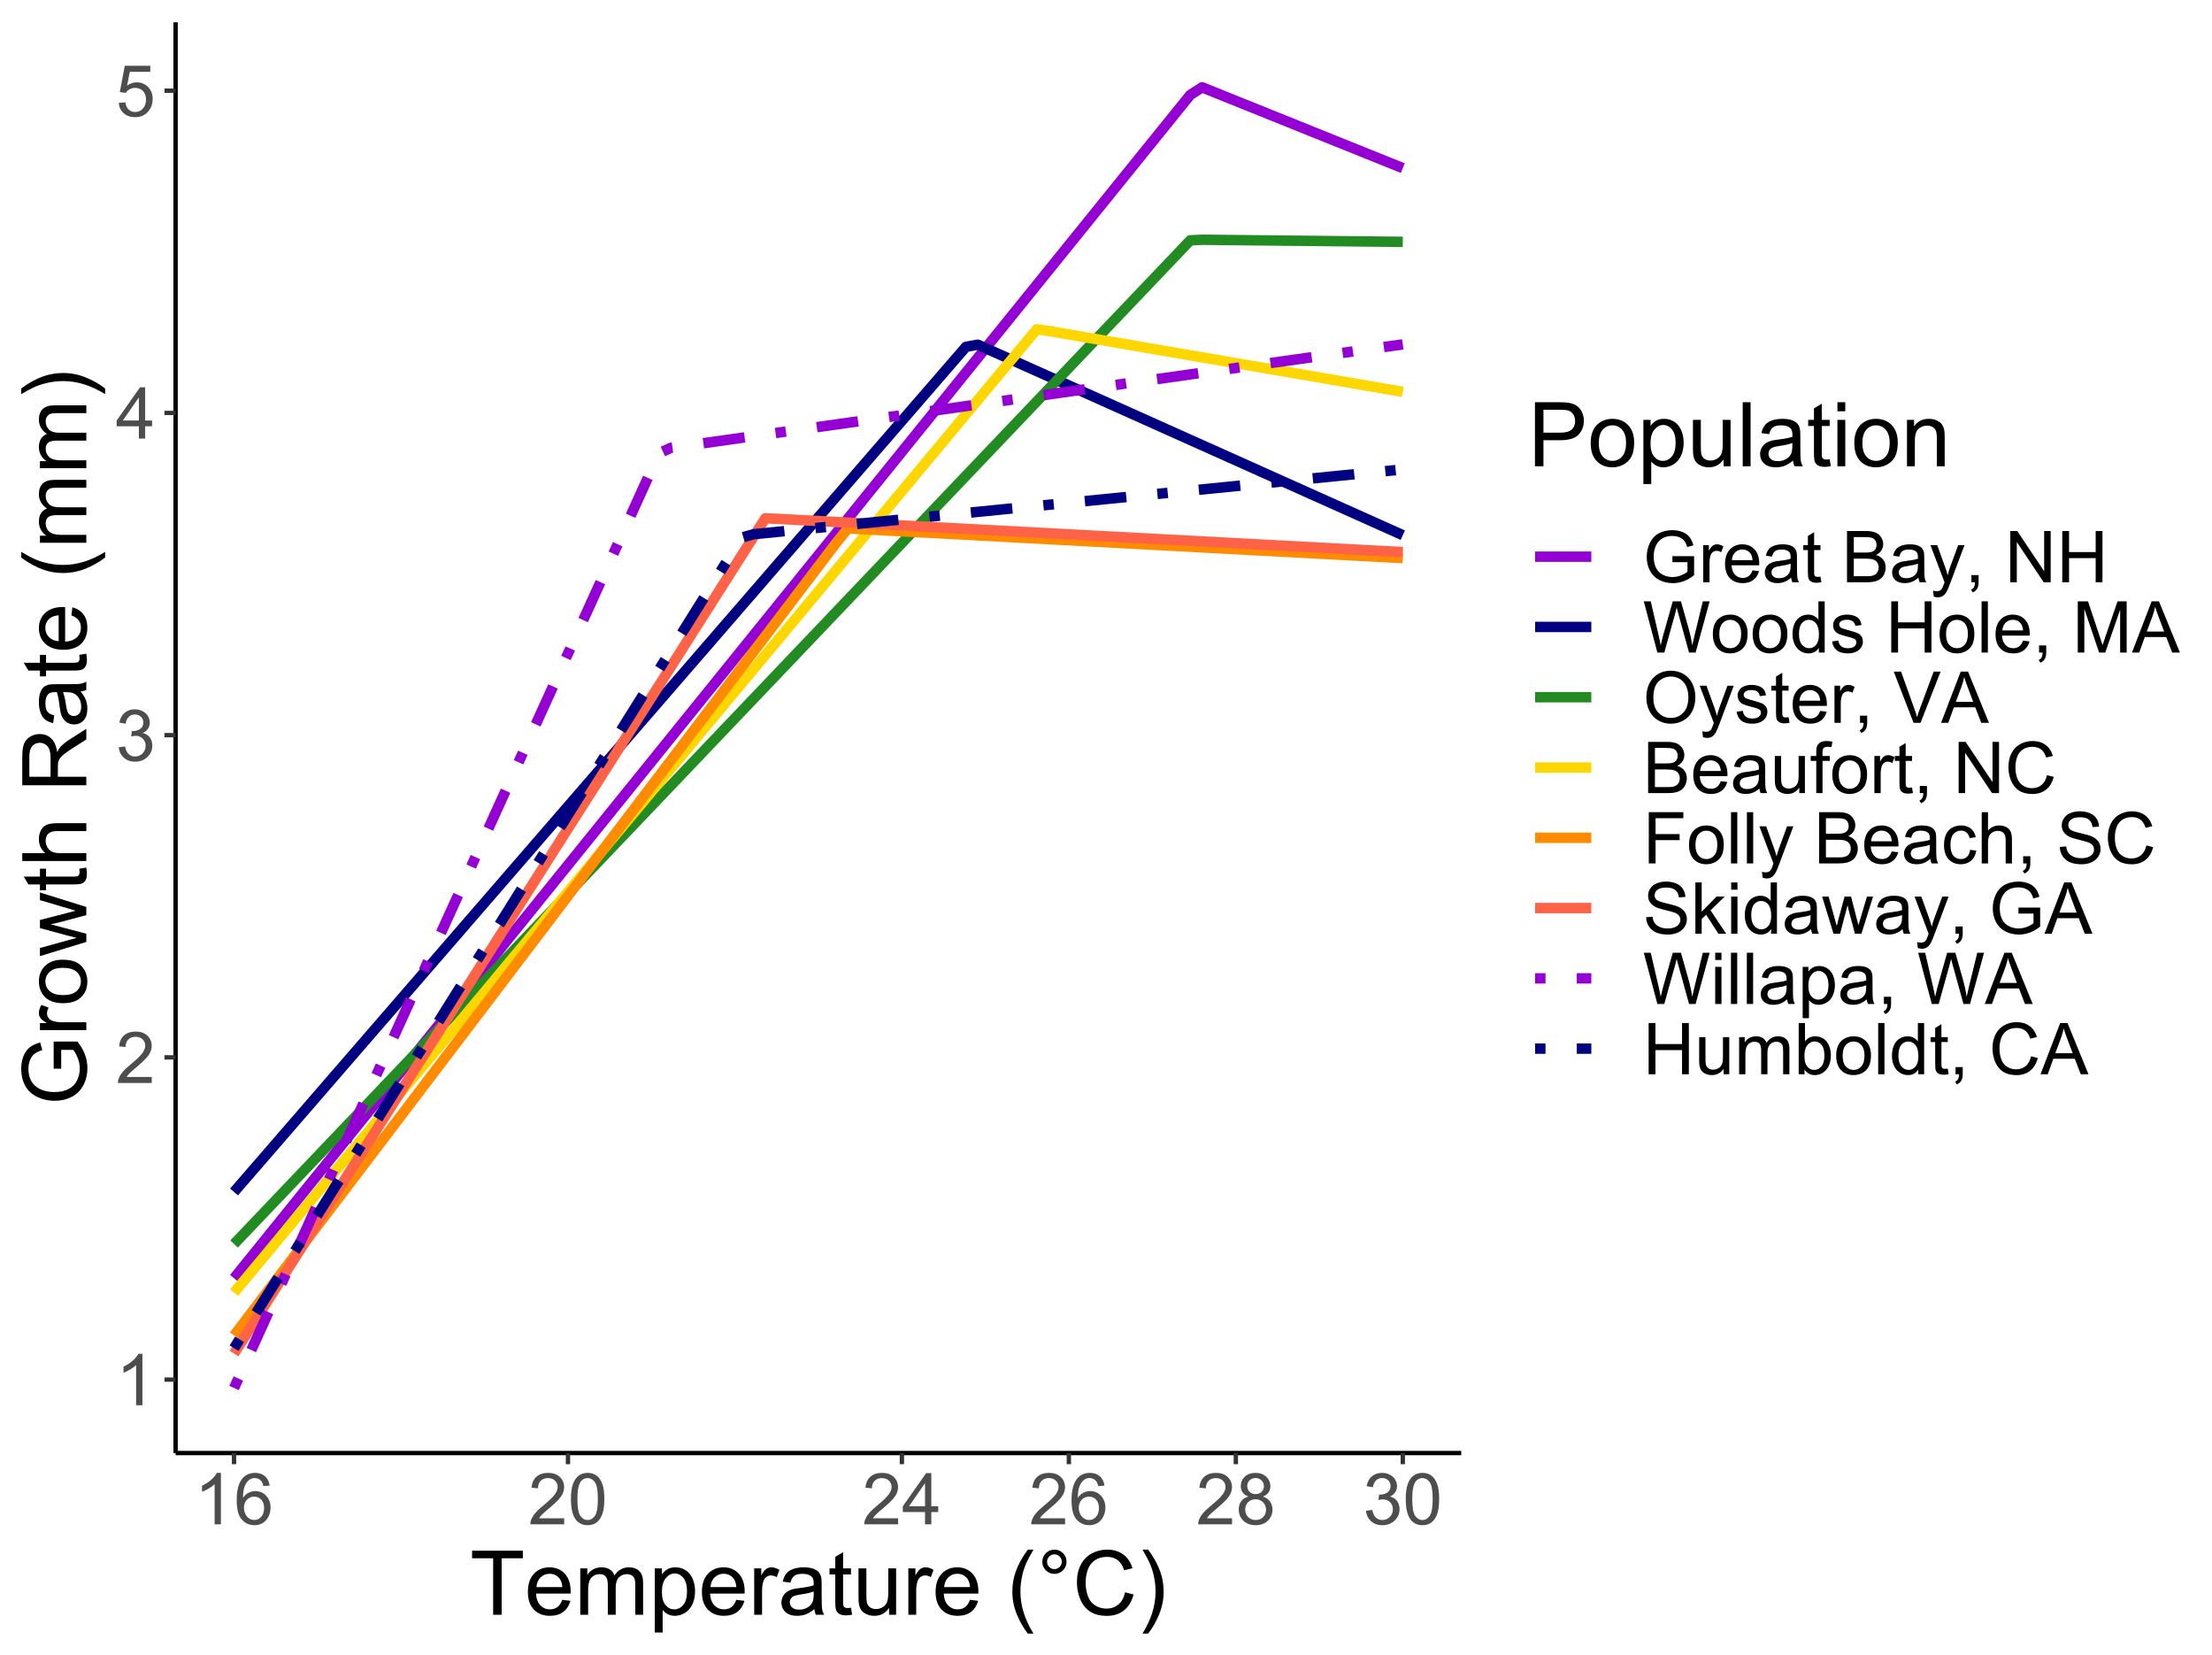 <?xml version="1.0" encoding="UTF-8"?>
<svg xmlns="http://www.w3.org/2000/svg" xmlns:xlink="http://www.w3.org/1999/xlink" width="544pt" height="407pt" viewBox="0 0 544 407" version="1.1">
<defs>
<g>
<symbol overflow="visible" id="glyph0-0">
<path style="stroke:none;" d="M 2.199 0 L 2.199 -11 L 11 -11 L 11 0 Z M 2.477 -0.273 L 10.727 -0.273 L 10.727 -10.727 L 2.477 -10.727 Z M 2.477 -0.273 "/>
</symbol>
<symbol overflow="visible" id="glyph0-1">
<path style="stroke:none;" d="M 6.559 0 L 5.012 0 L 5.012 -9.855 C 4.637 -9.5 4.148 -9.145 3.543 -8.789 C 2.938 -8.434 2.395 -8.168 1.918 -7.992 L 1.918 -9.488 C 2.777 -9.891 3.535 -10.383 4.184 -10.965 C 4.832 -11.539 5.289 -12.102 5.559 -12.648 L 6.559 -12.648 Z M 6.559 0 "/>
</symbol>
<symbol overflow="visible" id="glyph0-2">
<path style="stroke:none;" d="M 8.859 -1.488 L 8.859 0 L 0.531 0 C 0.52 -0.371 0.582 -0.727 0.715 -1.074 C 0.926 -1.637 1.262 -2.195 1.73 -2.75 C 2.195 -3.297 2.871 -3.934 3.754 -4.656 C 5.121 -5.777 6.047 -6.668 6.531 -7.324 C 7.012 -7.98 7.254 -8.602 7.254 -9.188 C 7.254 -9.797 7.031 -10.312 6.594 -10.738 C 6.152 -11.156 5.582 -11.367 4.883 -11.371 C 4.133 -11.367 3.539 -11.145 3.094 -10.699 C 2.645 -10.25 2.418 -9.629 2.414 -8.844 L 0.824 -9.008 C 0.93 -10.188 1.34 -11.09 2.055 -11.715 C 2.762 -12.332 3.715 -12.645 4.914 -12.648 C 6.121 -12.645 7.078 -12.309 7.785 -11.645 C 8.488 -10.973 8.84 -10.145 8.844 -9.152 C 8.84 -8.645 8.738 -8.148 8.531 -7.664 C 8.324 -7.176 7.98 -6.66 7.504 -6.125 C 7.023 -5.586 6.23 -4.848 5.121 -3.91 C 4.191 -3.129 3.594 -2.602 3.332 -2.324 C 3.066 -2.043 2.848 -1.766 2.68 -1.488 Z M 8.859 -1.488 "/>
</symbol>
<symbol overflow="visible" id="glyph0-3">
<path style="stroke:none;" d="M 0.738 -3.324 L 2.285 -3.531 C 2.461 -2.652 2.762 -2.02 3.191 -1.637 C 3.617 -1.246 4.137 -1.055 4.754 -1.059 C 5.477 -1.055 6.09 -1.305 6.594 -1.812 C 7.094 -2.312 7.348 -2.938 7.348 -3.688 C 7.348 -4.395 7.113 -4.98 6.652 -5.445 C 6.184 -5.902 5.594 -6.133 4.883 -6.137 C 4.586 -6.133 4.223 -6.078 3.789 -5.965 L 3.961 -7.32 C 4.062 -7.305 4.145 -7.301 4.211 -7.305 C 4.867 -7.301 5.461 -7.473 5.988 -7.82 C 6.516 -8.16 6.777 -8.691 6.781 -9.41 C 6.777 -9.977 6.586 -10.445 6.203 -10.82 C 5.816 -11.191 5.32 -11.379 4.719 -11.379 C 4.113 -11.379 3.613 -11.188 3.215 -10.809 C 2.812 -10.43 2.555 -9.863 2.441 -9.109 L 0.895 -9.383 C 1.078 -10.418 1.508 -11.223 2.18 -11.793 C 2.852 -12.359 3.684 -12.645 4.684 -12.648 C 5.367 -12.645 6 -12.496 6.582 -12.207 C 7.156 -11.91 7.602 -11.508 7.91 -11 C 8.215 -10.484 8.367 -9.945 8.371 -9.375 C 8.367 -8.828 8.219 -8.332 7.93 -7.887 C 7.633 -7.441 7.203 -7.086 6.633 -6.824 C 7.375 -6.648 7.953 -6.293 8.367 -5.754 C 8.781 -5.211 8.988 -4.531 8.988 -3.723 C 8.988 -2.617 8.586 -1.684 7.785 -0.922 C 6.98 -0.156 5.965 0.223 4.742 0.223 C 3.633 0.223 2.715 -0.105 1.988 -0.766 C 1.254 -1.422 0.84 -2.273 0.738 -3.324 Z M 0.738 -3.324 "/>
</symbol>
<symbol overflow="visible" id="glyph0-4">
<path style="stroke:none;" d="M 5.688 0 L 5.688 -3.016 L 0.223 -3.016 L 0.223 -4.434 L 5.973 -12.598 L 7.234 -12.598 L 7.234 -4.434 L 8.938 -4.434 L 8.938 -3.016 L 7.234 -3.016 L 7.234 0 Z M 5.688 -4.434 L 5.688 -10.113 L 1.746 -4.434 Z M 5.688 -4.434 "/>
</symbol>
<symbol overflow="visible" id="glyph0-5">
<path style="stroke:none;" d="M 0.73 -3.301 L 2.355 -3.438 C 2.473 -2.645 2.75 -2.051 3.191 -1.652 C 3.629 -1.254 4.156 -1.055 4.777 -1.059 C 5.52 -1.055 6.152 -1.336 6.668 -1.898 C 7.184 -2.461 7.441 -3.203 7.441 -4.133 C 7.441 -5.012 7.191 -5.711 6.699 -6.223 C 6.199 -6.73 5.551 -6.984 4.754 -6.988 C 4.25 -6.984 3.801 -6.871 3.402 -6.648 C 3 -6.418 2.684 -6.125 2.457 -5.766 L 1.004 -5.957 L 2.227 -12.426 L 8.492 -12.426 L 8.492 -10.949 L 3.465 -10.949 L 2.785 -7.562 C 3.535 -8.086 4.328 -8.348 5.164 -8.352 C 6.262 -8.348 7.191 -7.969 7.949 -7.207 C 8.703 -6.445 9.082 -5.465 9.082 -4.27 C 9.082 -3.129 8.75 -2.145 8.086 -1.316 C 7.277 -0.297 6.172 0.211 4.777 0.215 C 3.629 0.211 2.695 -0.105 1.973 -0.746 C 1.246 -1.387 0.832 -2.238 0.73 -3.301 Z M 0.73 -3.301 "/>
</symbol>
<symbol overflow="visible" id="glyph0-6">
<path style="stroke:none;" d="M 8.758 -9.512 L 7.219 -9.395 C 7.078 -9.996 6.883 -10.438 6.633 -10.715 C 6.215 -11.156 5.699 -11.379 5.086 -11.379 C 4.594 -11.379 4.16 -11.238 3.789 -10.965 C 3.301 -10.605 2.918 -10.09 2.637 -9.41 C 2.355 -8.727 2.207 -7.754 2.199 -6.496 C 2.566 -7.062 3.023 -7.484 3.566 -7.758 C 4.102 -8.031 4.664 -8.168 5.258 -8.172 C 6.285 -8.168 7.164 -7.789 7.891 -7.031 C 8.613 -6.273 8.977 -5.293 8.98 -4.09 C 8.977 -3.301 8.805 -2.566 8.469 -1.887 C 8.125 -1.207 7.656 -0.684 7.062 -0.324 C 6.465 0.035 5.789 0.211 5.035 0.215 C 3.742 0.211 2.691 -0.262 1.879 -1.207 C 1.062 -2.152 0.656 -3.715 0.66 -5.895 C 0.656 -8.328 1.105 -10.098 2.012 -11.207 C 2.793 -12.164 3.852 -12.645 5.184 -12.648 C 6.172 -12.645 6.984 -12.367 7.617 -11.816 C 8.25 -11.258 8.629 -10.488 8.758 -9.512 Z M 2.441 -4.082 C 2.438 -3.547 2.551 -3.035 2.781 -2.551 C 3.004 -2.059 3.32 -1.688 3.73 -1.438 C 4.133 -1.18 4.559 -1.055 5.012 -1.059 C 5.66 -1.055 6.223 -1.316 6.691 -1.848 C 7.16 -2.371 7.395 -3.09 7.398 -3.996 C 7.395 -4.863 7.164 -5.547 6.703 -6.051 C 6.238 -6.551 5.652 -6.801 4.949 -6.805 C 4.25 -6.801 3.656 -6.551 3.172 -6.051 C 2.68 -5.547 2.438 -4.891 2.441 -4.082 Z M 2.441 -4.082 "/>
</symbol>
<symbol overflow="visible" id="glyph0-7">
<path style="stroke:none;" d="M 0.73 -6.215 C 0.727 -7.703 0.879 -8.902 1.188 -9.809 C 1.492 -10.715 1.949 -11.414 2.555 -11.91 C 3.16 -12.398 3.922 -12.645 4.84 -12.648 C 5.512 -12.645 6.102 -12.508 6.617 -12.238 C 7.125 -11.965 7.547 -11.574 7.879 -11.062 C 8.211 -10.551 8.473 -9.926 8.66 -9.191 C 8.848 -8.453 8.941 -7.461 8.945 -6.215 C 8.941 -4.734 8.789 -3.539 8.488 -2.633 C 8.184 -1.723 7.73 -1.023 7.129 -0.527 C 6.523 -0.035 5.762 0.211 4.84 0.215 C 3.621 0.211 2.664 -0.223 1.977 -1.09 C 1.141 -2.137 0.727 -3.844 0.73 -6.215 Z M 2.32 -6.215 C 2.32 -4.141 2.562 -2.762 3.047 -2.082 C 3.531 -1.395 4.129 -1.055 4.84 -1.059 C 5.547 -1.055 6.141 -1.398 6.629 -2.09 C 7.109 -2.773 7.352 -4.148 7.355 -6.215 C 7.352 -8.285 7.109 -9.664 6.629 -10.348 C 6.141 -11.027 5.539 -11.367 4.82 -11.371 C 4.105 -11.367 3.539 -11.066 3.121 -10.469 C 2.586 -9.699 2.32 -8.281 2.32 -6.215 Z M 2.32 -6.215 "/>
</symbol>
<symbol overflow="visible" id="glyph0-8">
<path style="stroke:none;" d="M 3.109 -6.832 C 2.465 -7.066 1.988 -7.398 1.684 -7.836 C 1.371 -8.27 1.219 -8.793 1.219 -9.402 C 1.219 -10.316 1.547 -11.086 2.207 -11.711 C 2.863 -12.332 3.742 -12.645 4.84 -12.648 C 5.938 -12.645 6.82 -12.324 7.492 -11.691 C 8.16 -11.051 8.496 -10.273 8.5 -9.359 C 8.496 -8.77 8.344 -8.262 8.039 -7.832 C 7.73 -7.398 7.266 -7.066 6.645 -6.832 C 7.418 -6.578 8.004 -6.168 8.41 -5.609 C 8.809 -5.047 9.012 -4.379 9.016 -3.602 C 9.012 -2.52 8.629 -1.613 7.871 -0.883 C 7.105 -0.152 6.105 0.211 4.863 0.215 C 3.621 0.211 2.617 -0.152 1.855 -0.887 C 1.094 -1.621 0.715 -2.543 0.715 -3.645 C 0.715 -4.461 0.922 -5.145 1.336 -5.699 C 1.75 -6.25 2.34 -6.629 3.109 -6.832 Z M 2.801 -9.453 C 2.801 -8.852 2.992 -8.367 3.375 -7.992 C 3.758 -7.613 4.254 -7.422 4.871 -7.426 C 5.465 -7.422 5.953 -7.609 6.336 -7.988 C 6.715 -8.359 6.906 -8.82 6.91 -9.367 C 6.906 -9.934 6.711 -10.41 6.32 -10.797 C 5.926 -11.184 5.438 -11.379 4.855 -11.379 C 4.262 -11.379 3.77 -11.188 3.383 -10.809 C 2.992 -10.43 2.801 -9.977 2.801 -9.453 Z M 2.305 -3.637 C 2.301 -3.191 2.406 -2.762 2.617 -2.352 C 2.824 -1.938 3.133 -1.621 3.547 -1.395 C 3.957 -1.168 4.402 -1.055 4.883 -1.059 C 5.617 -1.055 6.227 -1.293 6.711 -1.77 C 7.188 -2.246 7.43 -2.848 7.434 -3.582 C 7.43 -4.324 7.18 -4.941 6.688 -5.43 C 6.188 -5.914 5.57 -6.156 4.828 -6.16 C 4.102 -6.156 3.496 -5.918 3.02 -5.438 C 2.539 -4.957 2.301 -4.355 2.305 -3.637 Z M 2.305 -3.637 "/>
</symbol>
<symbol overflow="visible" id="glyph0-9">
<path style="stroke:none;" d="M 7.254 -4.941 L 7.254 -6.418 L 12.59 -6.43 L 12.59 -1.754 C 11.766 -1.098 10.922 -0.605 10.055 -0.277 C 9.184 0.051 8.289 0.211 7.375 0.215 C 6.133 0.211 5.008 -0.051 4 -0.578 C 2.988 -1.105 2.227 -1.871 1.711 -2.879 C 1.195 -3.879 0.938 -5 0.938 -6.238 C 0.938 -7.461 1.191 -8.605 1.707 -9.672 C 2.215 -10.73 2.953 -11.52 3.918 -12.039 C 4.879 -12.551 5.988 -12.809 7.246 -12.812 C 8.152 -12.809 8.977 -12.66 9.715 -12.371 C 10.449 -12.074 11.023 -11.664 11.445 -11.137 C 11.859 -10.609 12.18 -9.922 12.402 -9.074 L 10.898 -8.664 C 10.707 -9.301 10.469 -9.805 10.191 -10.176 C 9.906 -10.539 9.508 -10.832 8.988 -11.055 C 8.465 -11.273 7.887 -11.383 7.254 -11.387 C 6.488 -11.383 5.828 -11.27 5.273 -11.039 C 4.719 -10.805 4.27 -10.496 3.93 -10.121 C 3.59 -9.738 3.324 -9.324 3.137 -8.879 C 2.812 -8.094 2.652 -7.25 2.656 -6.344 C 2.652 -5.215 2.848 -4.273 3.234 -3.523 C 3.621 -2.766 4.184 -2.207 4.922 -1.84 C 5.66 -1.473 6.445 -1.289 7.277 -1.289 C 8 -1.289 8.703 -1.426 9.395 -1.703 C 10.078 -1.98 10.602 -2.277 10.957 -2.594 L 10.957 -4.941 Z M 7.254 -4.941 "/>
</symbol>
<symbol overflow="visible" id="glyph0-10">
<path style="stroke:none;" d="M 1.145 0 L 1.145 -9.125 L 2.535 -9.125 L 2.535 -7.742 C 2.887 -8.387 3.215 -8.816 3.516 -9.023 C 3.816 -9.227 4.148 -9.328 4.512 -9.332 C 5.031 -9.328 5.559 -9.164 6.102 -8.836 L 5.57 -7.398 C 5.188 -7.621 4.809 -7.734 4.434 -7.734 C 4.094 -7.734 3.789 -7.633 3.523 -7.43 C 3.25 -7.227 3.059 -6.941 2.949 -6.582 C 2.773 -6.027 2.688 -5.426 2.691 -4.777 L 2.691 0 Z M 1.145 0 "/>
</symbol>
<symbol overflow="visible" id="glyph0-11">
<path style="stroke:none;" d="M 7.406 -2.938 L 9.008 -2.742 C 8.75 -1.805 8.285 -1.078 7.605 -0.566 C 6.922 -0.051 6.051 0.203 4.992 0.207 C 3.656 0.203 2.598 -0.203 1.816 -1.027 C 1.035 -1.848 0.645 -3 0.645 -4.484 C 0.645 -6.016 1.039 -7.207 1.828 -8.059 C 2.617 -8.902 3.641 -9.328 4.906 -9.332 C 6.125 -9.328 7.125 -8.914 7.898 -8.086 C 8.672 -7.254 9.059 -6.086 9.059 -4.582 C 9.059 -4.488 9.055 -4.348 9.051 -4.168 L 2.242 -4.168 C 2.297 -3.16 2.582 -2.395 3.094 -1.863 C 3.602 -1.332 4.234 -1.066 5 -1.066 C 5.562 -1.066 6.047 -1.215 6.453 -1.512 C 6.852 -1.809 7.172 -2.281 7.406 -2.938 Z M 2.328 -5.441 L 7.426 -5.441 C 7.352 -6.203 7.156 -6.777 6.84 -7.168 C 6.344 -7.762 5.707 -8.062 4.926 -8.062 C 4.211 -8.062 3.613 -7.824 3.133 -7.348 C 2.645 -6.871 2.375 -6.234 2.328 -5.441 Z M 2.328 -5.441 "/>
</symbol>
<symbol overflow="visible" id="glyph0-12">
<path style="stroke:none;" d="M 7.117 -1.125 C 6.543 -0.637 5.992 -0.293 5.461 -0.094 C 4.93 0.105 4.359 0.203 3.754 0.207 C 2.75 0.203 1.98 -0.039 1.441 -0.527 C 0.902 -1.016 0.633 -1.641 0.637 -2.406 C 0.633 -2.852 0.734 -3.258 0.941 -3.629 C 1.141 -3.996 1.406 -4.293 1.738 -4.52 C 2.066 -4.738 2.438 -4.91 2.852 -5.027 C 3.152 -5.105 3.609 -5.18 4.227 -5.258 C 5.473 -5.406 6.395 -5.586 6.988 -5.793 C 6.992 -6 6.996 -6.133 6.996 -6.195 C 6.996 -6.82 6.848 -7.266 6.559 -7.527 C 6.16 -7.875 5.574 -8.051 4.797 -8.051 C 4.066 -8.051 3.527 -7.922 3.184 -7.668 C 2.832 -7.414 2.578 -6.965 2.414 -6.316 L 0.902 -6.523 C 1.039 -7.164 1.266 -7.688 1.582 -8.09 C 1.895 -8.484 2.348 -8.789 2.945 -9.008 C 3.539 -9.219 4.23 -9.328 5.02 -9.332 C 5.797 -9.328 6.43 -9.234 6.918 -9.055 C 7.402 -8.867 7.762 -8.637 7.992 -8.363 C 8.219 -8.082 8.379 -7.734 8.473 -7.312 C 8.523 -7.047 8.547 -6.57 8.551 -5.887 L 8.551 -3.824 C 8.547 -2.383 8.582 -1.473 8.648 -1.094 C 8.715 -0.711 8.844 -0.348 9.039 0 L 7.426 0 C 7.262 -0.32 7.16 -0.695 7.117 -1.125 Z M 6.988 -4.582 C 6.422 -4.352 5.578 -4.156 4.461 -3.996 C 3.82 -3.902 3.371 -3.797 3.109 -3.688 C 2.844 -3.57 2.641 -3.402 2.5 -3.184 C 2.355 -2.957 2.285 -2.715 2.285 -2.449 C 2.285 -2.035 2.441 -1.691 2.754 -1.418 C 3.066 -1.141 3.523 -1 4.125 -1.004 C 4.719 -1 5.246 -1.133 5.715 -1.395 C 6.176 -1.656 6.52 -2.012 6.738 -2.465 C 6.902 -2.812 6.984 -3.328 6.988 -4.012 Z M 6.988 -4.582 "/>
</symbol>
<symbol overflow="visible" id="glyph0-13">
<path style="stroke:none;" d="M 4.539 -1.383 L 4.762 -0.016 C 4.324 0.074 3.934 0.117 3.594 0.121 C 3.027 0.117 2.594 0.031 2.285 -0.145 C 1.973 -0.32 1.754 -0.555 1.633 -0.848 C 1.504 -1.133 1.441 -1.742 1.445 -2.672 L 1.445 -7.922 L 0.309 -7.922 L 0.309 -9.125 L 1.445 -9.125 L 1.445 -11.387 L 2.98 -12.316 L 2.98 -9.125 L 4.539 -9.125 L 4.539 -7.922 L 2.98 -7.922 L 2.98 -2.586 C 2.977 -2.141 3.004 -1.859 3.062 -1.734 C 3.113 -1.609 3.203 -1.508 3.328 -1.434 C 3.453 -1.359 3.629 -1.324 3.859 -1.324 C 4.027 -1.324 4.254 -1.344 4.539 -1.383 Z M 4.539 -1.383 "/>
</symbol>
<symbol overflow="visible" id="glyph0-14">
<path style="stroke:none;" d=""/>
</symbol>
<symbol overflow="visible" id="glyph0-15">
<path style="stroke:none;" d="M 1.289 0 L 1.289 -12.598 L 6.016 -12.598 C 6.977 -12.598 7.75 -12.469 8.332 -12.215 C 8.91 -11.957 9.363 -11.562 9.695 -11.035 C 10.023 -10.504 10.188 -9.953 10.191 -9.375 C 10.188 -8.836 10.043 -8.328 9.754 -7.852 C 9.461 -7.375 9.02 -6.992 8.43 -6.703 C 9.191 -6.477 9.777 -6.094 10.188 -5.559 C 10.594 -5.02 10.797 -4.383 10.801 -3.652 C 10.797 -3.059 10.672 -2.512 10.426 -2.004 C 10.176 -1.496 9.871 -1.105 9.504 -0.832 C 9.137 -0.559 8.676 -0.352 8.125 -0.211 C 7.57 -0.07 6.895 0 6.094 0 Z M 2.957 -7.305 L 5.68 -7.305 C 6.414 -7.301 6.945 -7.348 7.27 -7.449 C 7.691 -7.574 8.012 -7.785 8.227 -8.078 C 8.441 -8.367 8.547 -8.734 8.551 -9.18 C 8.547 -9.594 8.449 -9.961 8.25 -10.281 C 8.047 -10.598 7.758 -10.816 7.391 -10.934 C 7.016 -11.051 6.379 -11.109 5.473 -11.113 L 2.957 -11.113 Z M 2.957 -1.488 L 6.094 -1.488 C 6.633 -1.488 7.008 -1.508 7.227 -1.547 C 7.609 -1.613 7.934 -1.727 8.191 -1.891 C 8.449 -2.051 8.66 -2.285 8.824 -2.59 C 8.988 -2.895 9.07 -3.246 9.074 -3.652 C 9.07 -4.117 8.949 -4.527 8.711 -4.875 C 8.469 -5.223 8.137 -5.465 7.711 -5.605 C 7.285 -5.742 6.672 -5.812 5.871 -5.816 L 2.957 -5.816 Z M 2.957 -1.488 "/>
</symbol>
<symbol overflow="visible" id="glyph0-16">
<path style="stroke:none;" d="M 1.09 3.516 L 0.918 2.062 C 1.254 2.152 1.551 2.195 1.805 2.199 C 2.148 2.195 2.422 2.141 2.629 2.027 C 2.832 1.91 3 1.75 3.137 1.547 C 3.23 1.391 3.391 1.004 3.609 0.395 C 3.637 0.305 3.68 0.18 3.746 0.016 L 0.285 -9.125 L 1.949 -9.125 L 3.852 -3.84 C 4.094 -3.168 4.316 -2.465 4.512 -1.727 C 4.688 -2.434 4.898 -3.129 5.148 -3.809 L 7.098 -9.125 L 8.645 -9.125 L 5.172 0.156 C 4.797 1.156 4.508 1.848 4.305 2.227 C 4.027 2.734 3.711 3.105 3.359 3.348 C 3 3.582 2.578 3.703 2.09 3.703 C 1.789 3.703 1.457 3.641 1.09 3.516 Z M 1.09 3.516 "/>
</symbol>
<symbol overflow="visible" id="glyph0-17">
<path style="stroke:none;" d="M 1.562 0 L 1.562 -1.762 L 3.324 -1.762 L 3.324 0 C 3.32 0.648 3.207 1.168 2.98 1.566 C 2.75 1.961 2.387 2.27 1.891 2.492 L 1.461 1.832 C 1.781 1.688 2.023 1.477 2.18 1.199 C 2.336 0.918 2.422 0.52 2.441 0 Z M 1.562 0 "/>
</symbol>
<symbol overflow="visible" id="glyph0-18">
<path style="stroke:none;" d="M 1.34 0 L 1.34 -12.598 L 3.051 -12.598 L 9.668 -2.707 L 9.668 -12.598 L 11.266 -12.598 L 11.266 0 L 9.555 0 L 2.938 -9.898 L 2.938 0 Z M 1.34 0 "/>
</symbol>
<symbol overflow="visible" id="glyph0-19">
<path style="stroke:none;" d="M 1.41 0 L 1.41 -12.598 L 3.078 -12.598 L 3.078 -7.426 L 9.625 -7.426 L 9.625 -12.598 L 11.293 -12.598 L 11.293 0 L 9.625 0 L 9.625 -5.938 L 3.078 -5.938 L 3.078 0 Z M 1.41 0 "/>
</symbol>
<symbol overflow="visible" id="glyph0-20">
<path style="stroke:none;" d="M 3.559 0 L 0.215 -12.598 L 1.926 -12.598 L 3.84 -4.34 C 4.043 -3.473 4.223 -2.613 4.375 -1.762 C 4.691 -3.105 4.879 -3.883 4.941 -4.09 L 7.34 -12.598 L 9.352 -12.598 L 11.156 -6.223 C 11.605 -4.641 11.93 -3.152 12.133 -1.762 C 12.293 -2.555 12.504 -3.469 12.762 -4.504 L 14.738 -12.598 L 16.414 -12.598 L 12.961 0 L 11.352 0 L 8.695 -9.598 C 8.473 -10.398 8.34 -10.891 8.301 -11.078 C 8.168 -10.496 8.047 -10.004 7.934 -9.598 L 5.258 0 Z M 3.559 0 "/>
</symbol>
<symbol overflow="visible" id="glyph0-21">
<path style="stroke:none;" d="M 0.586 -4.562 C 0.586 -6.25 1.055 -7.504 1.992 -8.32 C 2.777 -8.992 3.734 -9.328 4.863 -9.332 C 6.117 -9.328 7.141 -8.918 7.941 -8.098 C 8.734 -7.277 9.133 -6.141 9.137 -4.691 C 9.133 -3.516 8.957 -2.59 8.605 -1.918 C 8.25 -1.242 7.738 -0.723 7.066 -0.352 C 6.395 0.02 5.66 0.203 4.863 0.207 C 3.586 0.203 2.551 -0.203 1.766 -1.02 C 0.977 -1.84 0.586 -3.02 0.586 -4.562 Z M 2.176 -4.562 C 2.172 -3.391 2.426 -2.516 2.938 -1.938 C 3.445 -1.355 4.09 -1.066 4.863 -1.066 C 5.629 -1.066 6.266 -1.355 6.781 -1.941 C 7.289 -2.523 7.547 -3.414 7.547 -4.613 C 7.547 -5.738 7.289 -6.594 6.777 -7.18 C 6.262 -7.758 5.625 -8.051 4.863 -8.051 C 4.09 -8.051 3.445 -7.762 2.938 -7.184 C 2.426 -6.605 2.172 -5.73 2.176 -4.562 Z M 2.176 -4.562 "/>
</symbol>
<symbol overflow="visible" id="glyph0-22">
<path style="stroke:none;" d="M 7.082 0 L 7.082 -1.152 C 6.5 -0.246 5.648 0.203 4.527 0.207 C 3.797 0.203 3.129 0.008 2.52 -0.395 C 1.91 -0.793 1.438 -1.355 1.102 -2.074 C 0.766 -2.793 0.598 -3.617 0.602 -4.555 C 0.598 -5.461 0.75 -6.289 1.055 -7.035 C 1.359 -7.773 1.812 -8.34 2.422 -8.738 C 3.027 -9.129 3.707 -9.328 4.461 -9.332 C 5.008 -9.328 5.5 -9.211 5.93 -8.984 C 6.359 -8.75 6.707 -8.449 6.977 -8.078 L 6.977 -12.598 L 8.516 -12.598 L 8.516 0 Z M 2.191 -4.555 C 2.191 -3.383 2.438 -2.512 2.93 -1.934 C 3.422 -1.355 4.004 -1.066 4.676 -1.066 C 5.348 -1.066 5.918 -1.34 6.395 -1.895 C 6.863 -2.441 7.102 -3.285 7.105 -4.426 C 7.102 -5.672 6.859 -6.59 6.383 -7.176 C 5.898 -7.758 5.309 -8.051 4.605 -8.051 C 3.918 -8.051 3.344 -7.77 2.883 -7.207 C 2.422 -6.645 2.191 -5.758 2.191 -4.555 Z M 2.191 -4.555 "/>
</symbol>
<symbol overflow="visible" id="glyph0-23">
<path style="stroke:none;" d="M 0.543 -2.723 L 2.07 -2.965 C 2.152 -2.352 2.395 -1.879 2.789 -1.555 C 3.18 -1.227 3.727 -1.066 4.434 -1.066 C 5.141 -1.066 5.668 -1.211 6.016 -1.5 C 6.355 -1.789 6.527 -2.129 6.531 -2.52 C 6.527 -2.867 6.375 -3.141 6.074 -3.344 C 5.859 -3.48 5.332 -3.656 4.496 -3.867 C 3.355 -4.152 2.57 -4.398 2.133 -4.609 C 1.695 -4.816 1.363 -5.105 1.137 -5.477 C 0.91 -5.844 0.797 -6.254 0.801 -6.703 C 0.797 -7.109 0.891 -7.484 1.078 -7.832 C 1.266 -8.176 1.52 -8.465 1.84 -8.695 C 2.078 -8.875 2.402 -9.023 2.82 -9.148 C 3.234 -9.266 3.684 -9.328 4.16 -9.332 C 4.875 -9.328 5.504 -9.227 6.047 -9.023 C 6.586 -8.816 6.984 -8.535 7.246 -8.184 C 7.5 -7.828 7.676 -7.359 7.777 -6.773 L 6.266 -6.566 C 6.191 -7.031 5.992 -7.398 5.664 -7.664 C 5.332 -7.93 4.867 -8.062 4.27 -8.062 C 3.559 -8.062 3.051 -7.941 2.75 -7.707 C 2.441 -7.469 2.289 -7.195 2.293 -6.883 C 2.289 -6.68 2.355 -6.5 2.484 -6.344 C 2.609 -6.176 2.805 -6.039 3.078 -5.93 C 3.227 -5.871 3.684 -5.738 4.441 -5.535 C 5.535 -5.242 6.297 -5.004 6.734 -4.816 C 7.164 -4.629 7.504 -4.355 7.75 -4.004 C 7.996 -3.645 8.121 -3.203 8.121 -2.68 C 8.121 -2.16 7.969 -1.676 7.668 -1.223 C 7.367 -0.766 6.934 -0.414 6.367 -0.168 C 5.797 0.082 5.156 0.203 4.441 0.207 C 3.254 0.203 2.348 -0.039 1.73 -0.531 C 1.105 -1.023 0.711 -1.754 0.543 -2.723 Z M 0.543 -2.723 "/>
</symbol>
<symbol overflow="visible" id="glyph0-24">
<path style="stroke:none;" d="M 1.125 0 L 1.125 -12.598 L 2.672 -12.598 L 2.672 0 Z M 1.125 0 "/>
</symbol>
<symbol overflow="visible" id="glyph0-25">
<path style="stroke:none;" d="M 1.305 0 L 1.305 -12.598 L 3.816 -12.598 L 6.797 -3.68 C 7.07 -2.848 7.27 -2.223 7.398 -1.812 C 7.539 -2.266 7.762 -2.941 8.07 -3.832 L 11.086 -12.598 L 13.328 -12.598 L 13.328 0 L 11.723 0 L 11.723 -10.543 L 8.062 0 L 6.559 0 L 2.914 -10.727 L 2.914 0 Z M 1.305 0 "/>
</symbol>
<symbol overflow="visible" id="glyph0-26">
<path style="stroke:none;" d="M -0.027 0 L 4.812 -12.598 L 6.609 -12.598 L 11.766 0 L 9.867 0 L 8.395 -3.816 L 3.129 -3.816 L 1.746 0 Z M 3.609 -5.172 L 7.879 -5.172 L 6.566 -8.664 C 6.164 -9.723 5.867 -10.594 5.672 -11.273 C 5.508 -10.465 5.281 -9.66 4.992 -8.867 Z M 3.609 -5.172 "/>
</symbol>
<symbol overflow="visible" id="glyph0-27">
<path style="stroke:none;" d="M 0.852 -6.137 C 0.848 -8.223 1.41 -9.859 2.535 -11.047 C 3.656 -12.227 5.105 -12.82 6.883 -12.82 C 8.043 -12.82 9.09 -12.543 10.027 -11.988 C 10.957 -11.434 11.672 -10.656 12.164 -9.664 C 12.652 -8.664 12.895 -7.539 12.898 -6.281 C 12.895 -5.004 12.637 -3.859 12.125 -2.852 C 11.605 -1.84 10.875 -1.078 9.934 -0.562 C 8.984 -0.047 7.965 0.211 6.875 0.215 C 5.688 0.211 4.629 -0.074 3.695 -0.645 C 2.758 -1.215 2.051 -1.996 1.57 -2.988 C 1.09 -3.98 0.848 -5.027 0.852 -6.137 Z M 2.57 -6.109 C 2.566 -4.59 2.973 -3.395 3.793 -2.52 C 4.605 -1.645 5.633 -1.207 6.867 -1.211 C 8.121 -1.207 9.152 -1.648 9.965 -2.535 C 10.773 -3.414 11.18 -4.664 11.18 -6.289 C 11.18 -7.312 11.004 -8.211 10.66 -8.977 C 10.309 -9.742 9.801 -10.332 9.137 -10.754 C 8.465 -11.172 7.719 -11.383 6.891 -11.387 C 5.711 -11.383 4.695 -10.977 3.844 -10.168 C 2.992 -9.355 2.566 -8.004 2.57 -6.109 Z M 2.57 -6.109 "/>
</symbol>
<symbol overflow="visible" id="glyph0-28">
<path style="stroke:none;" d="M 4.957 0 L 0.078 -12.598 L 1.883 -12.598 L 5.156 -3.445 C 5.418 -2.711 5.637 -2.023 5.816 -1.383 C 6.008 -2.07 6.234 -2.758 6.496 -3.445 L 9.898 -12.598 L 11.602 -12.598 L 6.668 0 Z M 4.957 0 "/>
</symbol>
<symbol overflow="visible" id="glyph0-29">
<path style="stroke:none;" d="M 7.141 0 L 7.141 -1.34 C 6.426 -0.309 5.461 0.203 4.246 0.207 C 3.703 0.203 3.199 0.105 2.734 -0.102 C 2.266 -0.305 1.918 -0.566 1.695 -0.879 C 1.469 -1.191 1.312 -1.574 1.219 -2.027 C 1.156 -2.332 1.125 -2.812 1.125 -3.473 L 1.125 -9.125 L 2.672 -9.125 L 2.672 -4.066 C 2.672 -3.254 2.703 -2.707 2.766 -2.434 C 2.863 -2.02 3.07 -1.699 3.387 -1.473 C 3.699 -1.238 4.086 -1.125 4.555 -1.125 C 5.016 -1.125 5.453 -1.242 5.859 -1.48 C 6.266 -1.719 6.551 -2.043 6.723 -2.453 C 6.887 -2.859 6.973 -3.453 6.977 -4.238 L 6.977 -9.125 L 8.523 -9.125 L 8.523 0 Z M 7.141 0 "/>
</symbol>
<symbol overflow="visible" id="glyph0-30">
<path style="stroke:none;" d="M 1.531 0 L 1.531 -7.922 L 0.164 -7.922 L 0.164 -9.125 L 1.531 -9.125 L 1.531 -10.098 C 1.527 -10.707 1.582 -11.164 1.691 -11.465 C 1.84 -11.863 2.102 -12.188 2.48 -12.438 C 2.852 -12.684 3.379 -12.809 4.055 -12.812 C 4.492 -12.809 4.973 -12.758 5.5 -12.66 L 5.27 -11.309 C 4.941 -11.363 4.637 -11.391 4.355 -11.395 C 3.883 -11.391 3.551 -11.289 3.359 -11.094 C 3.16 -10.891 3.062 -10.516 3.066 -9.969 L 3.066 -9.125 L 4.848 -9.125 L 4.848 -7.922 L 3.066 -7.922 L 3.066 0 Z M 1.531 0 "/>
</symbol>
<symbol overflow="visible" id="glyph0-31">
<path style="stroke:none;" d="M 10.348 -4.418 L 12.016 -3.996 C 11.66 -2.625 11.031 -1.578 10.125 -0.863 C 9.219 -0.145 8.109 0.211 6.797 0.215 C 5.438 0.211 4.332 -0.062 3.484 -0.613 C 2.629 -1.164 1.98 -1.965 1.539 -3.016 C 1.094 -4.062 0.871 -5.188 0.875 -6.395 C 0.871 -7.703 1.121 -8.848 1.625 -9.828 C 2.125 -10.801 2.84 -11.543 3.766 -12.051 C 4.691 -12.555 5.711 -12.809 6.824 -12.812 C 8.082 -12.809 9.141 -12.488 10.004 -11.848 C 10.859 -11.207 11.461 -10.305 11.801 -9.145 L 10.156 -8.758 C 9.859 -9.672 9.438 -10.34 8.883 -10.758 C 8.328 -11.176 7.629 -11.383 6.789 -11.387 C 5.816 -11.383 5.008 -11.152 4.359 -10.691 C 3.711 -10.227 3.254 -9.602 2.988 -8.82 C 2.723 -8.035 2.59 -7.23 2.594 -6.402 C 2.59 -5.328 2.746 -4.395 3.062 -3.598 C 3.371 -2.797 3.855 -2.199 4.52 -1.805 C 5.176 -1.406 5.891 -1.207 6.66 -1.211 C 7.594 -1.207 8.383 -1.477 9.031 -2.02 C 9.676 -2.555 10.117 -3.355 10.348 -4.418 Z M 10.348 -4.418 "/>
</symbol>
<symbol overflow="visible" id="glyph0-32">
<path style="stroke:none;" d="M 1.445 0 L 1.445 -12.598 L 9.941 -12.598 L 9.941 -11.113 L 3.109 -11.113 L 3.109 -7.211 L 9.023 -7.211 L 9.023 -5.723 L 3.109 -5.723 L 3.109 0 Z M 1.445 0 "/>
</symbol>
<symbol overflow="visible" id="glyph0-33">
<path style="stroke:none;" d="M 7.117 -3.344 L 8.637 -3.145 C 8.469 -2.094 8.043 -1.273 7.359 -0.684 C 6.672 -0.09 5.832 0.203 4.84 0.207 C 3.59 0.203 2.582 -0.199 1.824 -1.016 C 1.062 -1.828 0.684 -3 0.688 -4.527 C 0.684 -5.512 0.848 -6.375 1.176 -7.113 C 1.5 -7.852 1.996 -8.406 2.668 -8.777 C 3.332 -9.145 4.059 -9.328 4.848 -9.332 C 5.832 -9.328 6.645 -9.078 7.277 -8.578 C 7.906 -8.078 8.309 -7.367 8.492 -6.445 L 6.988 -6.215 C 6.844 -6.824 6.59 -7.285 6.227 -7.598 C 5.859 -7.906 5.418 -8.062 4.906 -8.062 C 4.125 -8.062 3.492 -7.781 3.008 -7.223 C 2.516 -6.664 2.273 -5.781 2.277 -4.57 C 2.273 -3.344 2.508 -2.453 2.98 -1.898 C 3.449 -1.344 4.062 -1.066 4.82 -1.066 C 5.426 -1.066 5.934 -1.25 6.34 -1.625 C 6.746 -1.992 7.004 -2.566 7.117 -3.344 Z M 7.117 -3.344 "/>
</symbol>
<symbol overflow="visible" id="glyph0-34">
<path style="stroke:none;" d="M 1.16 0 L 1.16 -12.598 L 2.707 -12.598 L 2.707 -8.078 C 3.426 -8.91 4.336 -9.328 5.441 -9.332 C 6.113 -9.328 6.699 -9.195 7.199 -8.934 C 7.695 -8.664 8.051 -8.297 8.27 -7.828 C 8.48 -7.359 8.59 -6.676 8.594 -5.785 L 8.594 0 L 7.047 0 L 7.047 -5.785 C 7.043 -6.555 6.875 -7.117 6.543 -7.473 C 6.207 -7.82 5.734 -7.996 5.121 -8 C 4.66 -7.996 4.227 -7.879 3.828 -7.645 C 3.422 -7.406 3.137 -7.082 2.965 -6.676 C 2.793 -6.266 2.707 -5.707 2.707 -4.992 L 2.707 0 Z M 1.16 0 "/>
</symbol>
<symbol overflow="visible" id="glyph0-35">
<path style="stroke:none;" d="M 0.789 -4.047 L 2.363 -4.184 C 2.434 -3.551 2.609 -3.031 2.883 -2.633 C 3.156 -2.227 3.578 -1.902 4.152 -1.652 C 4.723 -1.402 5.367 -1.277 6.086 -1.281 C 6.719 -1.277 7.281 -1.371 7.77 -1.562 C 8.254 -1.75 8.613 -2.008 8.855 -2.34 C 9.09 -2.668 9.211 -3.031 9.211 -3.422 C 9.211 -3.812 9.094 -4.156 8.867 -4.453 C 8.633 -4.75 8.258 -4.996 7.734 -5.199 C 7.395 -5.328 6.645 -5.535 5.488 -5.812 C 4.328 -6.09 3.52 -6.352 3.059 -6.602 C 2.457 -6.914 2.008 -7.305 1.715 -7.773 C 1.418 -8.238 1.27 -8.762 1.273 -9.34 C 1.27 -9.977 1.449 -10.57 1.812 -11.125 C 2.172 -11.676 2.699 -12.094 3.395 -12.383 C 4.082 -12.664 4.855 -12.809 5.707 -12.812 C 6.637 -12.809 7.457 -12.656 8.176 -12.359 C 8.887 -12.055 9.438 -11.613 9.82 -11.031 C 10.203 -10.445 10.41 -9.785 10.441 -9.051 L 8.844 -8.93 C 8.754 -9.727 8.465 -10.328 7.969 -10.734 C 7.473 -11.141 6.738 -11.344 5.773 -11.344 C 4.762 -11.344 4.027 -11.156 3.57 -10.789 C 3.105 -10.414 2.875 -9.969 2.879 -9.453 C 2.875 -8.996 3.039 -8.625 3.367 -8.336 C 3.688 -8.043 4.527 -7.742 5.883 -7.438 C 7.234 -7.125 8.164 -6.859 8.672 -6.633 C 9.402 -6.297 9.941 -5.867 10.293 -5.348 C 10.641 -4.828 10.816 -4.23 10.82 -3.559 C 10.816 -2.883 10.625 -2.25 10.242 -1.66 C 9.859 -1.066 9.309 -0.605 8.59 -0.277 C 7.871 0.051 7.059 0.211 6.16 0.215 C 5.02 0.211 4.066 0.047 3.297 -0.281 C 2.523 -0.613 1.918 -1.113 1.48 -1.781 C 1.039 -2.449 0.809 -3.203 0.789 -4.047 Z M 0.789 -4.047 "/>
</symbol>
<symbol overflow="visible" id="glyph0-36">
<path style="stroke:none;" d="M 1.168 0 L 1.168 -12.598 L 2.715 -12.598 L 2.715 -5.414 L 6.375 -9.125 L 8.379 -9.125 L 4.891 -5.742 L 8.73 0 L 6.824 0 L 3.809 -4.668 L 2.715 -3.617 L 2.715 0 Z M 1.168 0 "/>
</symbol>
<symbol overflow="visible" id="glyph0-37">
<path style="stroke:none;" d="M 1.168 -10.82 L 1.168 -12.598 L 2.715 -12.598 L 2.715 -10.82 Z M 1.168 0 L 1.168 -9.125 L 2.715 -9.125 L 2.715 0 Z M 1.168 0 "/>
</symbol>
<symbol overflow="visible" id="glyph0-38">
<path style="stroke:none;" d="M 2.844 0 L 0.051 -9.125 L 1.648 -9.125 L 3.102 -3.859 L 3.645 -1.898 C 3.668 -1.996 3.824 -2.621 4.117 -3.781 L 5.57 -9.125 L 7.16 -9.125 L 8.523 -3.832 L 8.98 -2.09 L 9.504 -3.852 L 11.07 -9.125 L 12.574 -9.125 L 9.719 0 L 8.113 0 L 6.66 -5.465 L 6.309 -7.02 L 4.461 0 Z M 2.844 0 "/>
</symbol>
<symbol overflow="visible" id="glyph0-39">
<path style="stroke:none;" d="M 1.16 3.496 L 1.16 -9.125 L 2.57 -9.125 L 2.57 -7.941 C 2.898 -8.402 3.273 -8.75 3.695 -8.984 C 4.113 -9.211 4.621 -9.328 5.215 -9.332 C 5.996 -9.328 6.684 -9.129 7.277 -8.73 C 7.871 -8.328 8.32 -7.762 8.625 -7.031 C 8.93 -6.301 9.082 -5.5 9.082 -4.633 C 9.082 -3.695 8.914 -2.855 8.578 -2.109 C 8.242 -1.359 7.754 -0.785 7.117 -0.391 C 6.477 0.008 5.805 0.203 5.105 0.207 C 4.586 0.203 4.125 0.098 3.715 -0.117 C 3.305 -0.336 2.969 -0.609 2.707 -0.945 L 2.707 3.496 Z M 2.562 -4.512 C 2.559 -3.336 2.797 -2.465 3.273 -1.906 C 3.746 -1.344 4.32 -1.066 5 -1.066 C 5.684 -1.066 6.273 -1.355 6.766 -1.938 C 7.254 -2.516 7.5 -3.418 7.504 -4.641 C 7.5 -5.805 7.262 -6.676 6.785 -7.254 C 6.305 -7.832 5.73 -8.121 5.07 -8.121 C 4.406 -8.121 3.824 -7.812 3.32 -7.195 C 2.812 -6.578 2.559 -5.684 2.562 -4.512 Z M 2.562 -4.512 "/>
</symbol>
<symbol overflow="visible" id="glyph0-40">
<path style="stroke:none;" d="M 1.16 0 L 1.16 -9.125 L 2.543 -9.125 L 2.543 -7.848 C 2.828 -8.289 3.207 -8.648 3.684 -8.922 C 4.156 -9.191 4.699 -9.328 5.312 -9.332 C 5.984 -9.328 6.539 -9.188 6.973 -8.91 C 7.402 -8.629 7.707 -8.238 7.891 -7.734 C 8.609 -8.797 9.547 -9.328 10.707 -9.332 C 11.609 -9.328 12.309 -9.078 12.797 -8.578 C 13.281 -8.078 13.523 -7.305 13.527 -6.266 L 13.527 0 L 11.988 0 L 11.988 -5.75 C 11.988 -6.363 11.938 -6.809 11.836 -7.082 C 11.734 -7.352 11.551 -7.57 11.293 -7.742 C 11.027 -7.906 10.719 -7.992 10.363 -7.992 C 9.719 -7.992 9.188 -7.777 8.766 -7.352 C 8.34 -6.922 8.125 -6.238 8.129 -5.301 L 8.129 0 L 6.582 0 L 6.582 -5.93 C 6.578 -6.617 6.453 -7.133 6.203 -7.477 C 5.949 -7.82 5.539 -7.992 4.969 -7.992 C 4.531 -7.992 4.125 -7.875 3.758 -7.648 C 3.387 -7.414 3.121 -7.078 2.957 -6.641 C 2.789 -6.195 2.707 -5.562 2.707 -4.734 L 2.707 0 Z M 1.16 0 "/>
</symbol>
<symbol overflow="visible" id="glyph0-41">
<path style="stroke:none;" d="M 2.586 0 L 1.152 0 L 1.152 -12.598 L 2.699 -12.598 L 2.699 -8.105 C 3.352 -8.918 4.184 -9.328 5.199 -9.332 C 5.758 -9.328 6.289 -9.215 6.793 -8.992 C 7.293 -8.762 7.707 -8.445 8.031 -8.039 C 8.352 -7.629 8.605 -7.133 8.789 -6.555 C 8.973 -5.973 9.062 -5.355 9.066 -4.699 C 9.062 -3.137 8.676 -1.926 7.906 -1.074 C 7.129 -0.219 6.203 0.203 5.121 0.207 C 4.043 0.203 3.195 -0.242 2.586 -1.145 Z M 2.57 -4.633 C 2.566 -3.535 2.715 -2.746 3.016 -2.262 C 3.5 -1.465 4.16 -1.066 4.992 -1.066 C 5.668 -1.066 6.25 -1.359 6.746 -1.945 C 7.234 -2.531 7.48 -3.406 7.484 -4.57 C 7.48 -5.762 7.246 -6.641 6.773 -7.211 C 6.301 -7.777 5.73 -8.062 5.062 -8.062 C 4.383 -8.062 3.797 -7.766 3.309 -7.18 C 2.812 -6.59 2.566 -5.742 2.57 -4.633 Z M 2.57 -4.633 "/>
</symbol>
<symbol overflow="visible" id="glyph1-0">
<path style="stroke:none;" d="M 2.75 0 L 2.75 -13.75 L 13.75 -13.75 L 13.75 0 Z M 3.094 -0.344 L 13.406 -0.344 L 13.406 -13.406 L 3.094 -13.406 Z M 3.094 -0.344 "/>
</symbol>
<symbol overflow="visible" id="glyph1-1">
<path style="stroke:none;" d="M 5.703 0 L 5.703 -13.891 L 0.516 -13.891 L 0.516 -15.75 L 13 -15.75 L 13 -13.891 L 7.789 -13.891 L 7.789 0 Z M 5.703 0 "/>
</symbol>
<symbol overflow="visible" id="glyph1-2">
<path style="stroke:none;" d="M 9.258 -3.672 L 11.258 -3.426 C 10.938 -2.258 10.355 -1.352 9.504 -0.707 C 8.652 -0.062 7.562 0.258 6.242 0.258 C 4.57 0.258 3.246 -0.254 2.27 -1.281 C 1.289 -2.309 0.801 -3.75 0.805 -5.609 C 0.801 -7.523 1.297 -9.012 2.285 -10.074 C 3.273 -11.129 4.555 -11.66 6.133 -11.664 C 7.656 -11.66 8.902 -11.141 9.871 -10.105 C 10.836 -9.066 11.32 -7.605 11.32 -5.727 C 11.32 -5.609 11.316 -5.438 11.312 -5.211 L 2.805 -5.211 C 2.871 -3.953 3.227 -2.992 3.867 -2.328 C 4.504 -1.66 5.297 -1.328 6.25 -1.332 C 6.957 -1.328 7.562 -1.516 8.066 -1.891 C 8.566 -2.262 8.965 -2.855 9.258 -3.672 Z M 2.91 -6.801 L 9.281 -6.801 C 9.195 -7.758 8.949 -8.477 8.551 -8.961 C 7.93 -9.703 7.133 -10.078 6.156 -10.078 C 5.266 -10.078 4.52 -9.777 3.914 -9.184 C 3.309 -8.586 2.973 -7.793 2.91 -6.801 Z M 2.91 -6.801 "/>
</symbol>
<symbol overflow="visible" id="glyph1-3">
<path style="stroke:none;" d="M 1.449 0 L 1.449 -11.406 L 3.18 -11.406 L 3.18 -9.809 C 3.535 -10.363 4.012 -10.809 4.609 -11.152 C 5.199 -11.488 5.875 -11.66 6.641 -11.664 C 7.48 -11.66 8.172 -11.484 8.715 -11.137 C 9.254 -10.785 9.637 -10.297 9.859 -9.668 C 10.762 -10.996 11.938 -11.66 13.383 -11.664 C 14.516 -11.66 15.383 -11.348 15.992 -10.723 C 16.598 -10.098 16.902 -9.133 16.906 -7.832 L 16.906 0 L 14.984 0 L 14.984 -7.188 C 14.98 -7.957 14.918 -8.512 14.797 -8.855 C 14.668 -9.191 14.441 -9.469 14.113 -9.68 C 13.781 -9.887 13.395 -9.988 12.953 -9.992 C 12.148 -9.988 11.484 -9.723 10.957 -9.191 C 10.426 -8.656 10.16 -7.801 10.164 -6.629 L 10.164 0 L 8.227 0 L 8.227 -7.414 C 8.227 -8.27 8.066 -8.914 7.754 -9.348 C 7.434 -9.773 6.922 -9.988 6.211 -9.992 C 5.664 -9.988 5.16 -9.848 4.699 -9.562 C 4.238 -9.273 3.902 -8.852 3.695 -8.305 C 3.484 -7.75 3.379 -6.957 3.383 -5.918 L 3.383 0 Z M 1.449 0 "/>
</symbol>
<symbol overflow="visible" id="glyph1-4">
<path style="stroke:none;" d="M 1.449 4.371 L 1.449 -11.406 L 3.211 -11.406 L 3.211 -9.926 C 3.625 -10.504 4.094 -10.938 4.617 -11.23 C 5.141 -11.516 5.773 -11.66 6.52 -11.664 C 7.492 -11.66 8.352 -11.41 9.098 -10.914 C 9.84 -10.41 10.402 -9.703 10.785 -8.793 C 11.164 -7.875 11.355 -6.875 11.355 -5.789 C 11.355 -4.621 11.145 -3.57 10.727 -2.637 C 10.305 -1.699 9.695 -0.98 8.898 -0.488 C 8.098 0.012 7.258 0.258 6.383 0.258 C 5.734 0.258 5.156 0.125 4.645 -0.148 C 4.133 -0.418 3.711 -0.762 3.383 -1.18 L 3.383 4.371 Z M 3.203 -5.641 C 3.199 -4.168 3.496 -3.082 4.094 -2.383 C 4.684 -1.68 5.402 -1.328 6.25 -1.332 C 7.105 -1.328 7.84 -1.691 8.457 -2.422 C 9.066 -3.145 9.375 -4.273 9.379 -5.801 C 9.375 -7.254 9.074 -8.34 8.48 -9.066 C 7.879 -9.785 7.164 -10.148 6.336 -10.152 C 5.508 -10.148 4.781 -9.762 4.152 -8.996 C 3.516 -8.223 3.199 -7.105 3.203 -5.641 Z M 3.203 -5.641 "/>
</symbol>
<symbol overflow="visible" id="glyph1-5">
<path style="stroke:none;" d="M 1.43 0 L 1.43 -11.406 L 3.168 -11.406 L 3.168 -9.68 C 3.609 -10.484 4.02 -11.016 4.398 -11.277 C 4.77 -11.531 5.184 -11.66 5.641 -11.664 C 6.289 -11.66 6.949 -11.453 7.625 -11.043 L 6.961 -9.25 C 6.484 -9.527 6.012 -9.668 5.543 -9.668 C 5.121 -9.668 4.738 -9.539 4.402 -9.285 C 4.062 -9.031 3.824 -8.68 3.684 -8.227 C 3.469 -7.539 3.363 -6.785 3.363 -5.973 L 3.363 0 Z M 1.43 0 "/>
</symbol>
<symbol overflow="visible" id="glyph1-6">
<path style="stroke:none;" d="M 8.895 -1.406 C 8.176 -0.797 7.484 -0.367 6.824 -0.117 C 6.16 0.133 5.449 0.258 4.695 0.258 C 3.438 0.258 2.477 -0.047 1.805 -0.66 C 1.133 -1.27 0.797 -2.051 0.797 -3.008 C 0.797 -3.562 0.922 -4.074 1.176 -4.535 C 1.43 -4.996 1.762 -5.367 2.176 -5.648 C 2.582 -5.93 3.047 -6.141 3.566 -6.285 C 3.945 -6.383 4.52 -6.48 5.285 -6.574 C 6.844 -6.758 7.992 -6.98 8.734 -7.242 C 8.738 -7.504 8.742 -7.672 8.742 -7.746 C 8.742 -8.531 8.559 -9.086 8.195 -9.41 C 7.699 -9.848 6.965 -10.066 5.992 -10.066 C 5.082 -10.066 4.41 -9.906 3.977 -9.586 C 3.543 -9.266 3.223 -8.699 3.02 -7.895 L 1.129 -8.152 C 1.297 -8.957 1.578 -9.613 1.977 -10.113 C 2.367 -10.609 2.938 -10.992 3.684 -11.262 C 4.426 -11.527 5.289 -11.66 6.273 -11.664 C 7.246 -11.66 8.039 -11.547 8.648 -11.32 C 9.258 -11.09 9.703 -10.801 9.992 -10.457 C 10.273 -10.109 10.477 -9.672 10.594 -9.141 C 10.656 -8.812 10.688 -8.219 10.688 -7.359 L 10.688 -4.781 C 10.688 -2.984 10.727 -1.848 10.812 -1.371 C 10.891 -0.895 11.055 -0.438 11.301 0 L 9.281 0 C 9.078 -0.398 8.949 -0.867 8.895 -1.406 Z M 8.734 -5.727 C 8.027 -5.438 6.973 -5.195 5.574 -4.996 C 4.777 -4.879 4.215 -4.75 3.887 -4.609 C 3.555 -4.465 3.301 -4.254 3.125 -3.98 C 2.945 -3.699 2.859 -3.395 2.859 -3.062 C 2.859 -2.543 3.051 -2.113 3.441 -1.773 C 3.828 -1.426 4.402 -1.254 5.156 -1.258 C 5.898 -1.254 6.559 -1.418 7.145 -1.746 C 7.723 -2.07 8.148 -2.516 8.422 -3.082 C 8.625 -3.52 8.73 -4.164 8.734 -5.016 Z M 8.734 -5.727 "/>
</symbol>
<symbol overflow="visible" id="glyph1-7">
<path style="stroke:none;" d="M 5.672 -1.73 L 5.953 -0.023 C 5.406 0.09 4.918 0.145 4.492 0.148 C 3.785 0.145 3.238 0.039 2.855 -0.184 C 2.465 -0.402 2.195 -0.695 2.039 -1.059 C 1.883 -1.418 1.805 -2.18 1.805 -3.34 L 1.805 -9.906 L 0.387 -9.906 L 0.387 -11.406 L 1.805 -11.406 L 1.805 -14.234 L 3.727 -15.395 L 3.727 -11.406 L 5.672 -11.406 L 5.672 -9.906 L 3.727 -9.906 L 3.727 -3.234 C 3.727 -2.68 3.758 -2.324 3.828 -2.168 C 3.891 -2.012 4.004 -1.887 4.16 -1.793 C 4.316 -1.699 4.535 -1.652 4.824 -1.656 C 5.035 -1.652 5.32 -1.676 5.672 -1.73 Z M 5.672 -1.73 "/>
</symbol>
<symbol overflow="visible" id="glyph1-8">
<path style="stroke:none;" d="M 8.926 0 L 8.926 -1.676 C 8.035 -0.387 6.828 0.258 5.305 0.258 C 4.629 0.258 4.004 0.129 3.422 -0.129 C 2.836 -0.387 2.402 -0.711 2.121 -1.102 C 1.836 -1.492 1.637 -1.969 1.523 -2.535 C 1.445 -2.914 1.406 -3.516 1.406 -4.34 L 1.406 -11.406 L 3.34 -11.406 L 3.34 -5.082 C 3.34 -4.066 3.379 -3.387 3.461 -3.039 C 3.578 -2.527 3.836 -2.129 4.23 -1.84 C 4.625 -1.551 5.113 -1.406 5.695 -1.406 C 6.273 -1.406 6.816 -1.555 7.324 -1.852 C 7.832 -2.148 8.191 -2.551 8.406 -3.066 C 8.613 -3.574 8.719 -4.32 8.723 -5.297 L 8.723 -11.406 L 10.656 -11.406 L 10.656 0 Z M 8.926 0 "/>
</symbol>
<symbol overflow="visible" id="glyph1-9">
<path style="stroke:none;" d=""/>
</symbol>
<symbol overflow="visible" id="glyph1-10">
<path style="stroke:none;" d="M 5.145 4.629 C 4.078 3.281 3.176 1.707 2.438 -0.098 C 1.699 -1.898 1.328 -3.766 1.332 -5.703 C 1.328 -7.406 1.605 -9.039 2.16 -10.602 C 2.801 -12.41 3.797 -14.215 5.145 -16.016 L 6.531 -16.016 C 5.66 -14.523 5.086 -13.461 4.812 -12.828 C 4.371 -11.836 4.027 -10.805 3.781 -9.734 C 3.469 -8.391 3.316 -7.047 3.32 -5.695 C 3.316 -2.25 4.387 1.191 6.531 4.629 Z M 5.145 4.629 "/>
</symbol>
<symbol overflow="visible" id="glyph1-11">
<path style="stroke:none;" d="M 1.375 -13.039 C 1.371 -13.859 1.664 -14.562 2.25 -15.145 C 2.832 -15.723 3.531 -16.012 4.352 -16.016 C 5.18 -16.012 5.883 -15.723 6.465 -15.145 C 7.043 -14.562 7.336 -13.859 7.336 -13.039 C 7.336 -12.211 7.043 -11.508 6.461 -10.93 C 5.875 -10.344 5.172 -10.055 4.352 -10.055 C 3.531 -10.055 2.832 -10.344 2.25 -10.926 C 1.664 -11.504 1.371 -12.207 1.375 -13.039 Z M 2.547 -13.039 C 2.543 -12.535 2.719 -12.109 3.078 -11.758 C 3.43 -11.402 3.859 -11.227 4.359 -11.227 C 4.852 -11.227 5.273 -11.402 5.633 -11.758 C 5.984 -12.109 6.164 -12.535 6.164 -13.039 C 6.164 -13.539 5.984 -13.969 5.633 -14.324 C 5.273 -14.676 4.852 -14.852 4.359 -14.855 C 3.859 -14.852 3.43 -14.676 3.078 -14.324 C 2.719 -13.969 2.543 -13.539 2.547 -13.039 Z M 2.547 -13.039 "/>
</symbol>
<symbol overflow="visible" id="glyph1-12">
<path style="stroke:none;" d="M 12.934 -5.523 L 15.016 -4.996 C 14.578 -3.281 13.793 -1.977 12.66 -1.078 C 11.523 -0.18 10.137 0.27 8.496 0.27 C 6.801 0.27 5.418 -0.074 4.355 -0.766 C 3.289 -1.457 2.48 -2.457 1.926 -3.77 C 1.367 -5.074 1.09 -6.484 1.094 -7.992 C 1.09 -9.633 1.402 -11.062 2.035 -12.285 C 2.66 -13.504 3.555 -14.43 4.711 -15.066 C 5.867 -15.695 7.141 -16.012 8.531 -16.016 C 10.102 -16.012 11.426 -15.613 12.504 -14.812 C 13.578 -14.008 14.324 -12.879 14.75 -11.43 L 12.695 -10.945 C 12.328 -12.09 11.797 -12.922 11.105 -13.449 C 10.41 -13.969 9.539 -14.23 8.484 -14.234 C 7.273 -14.23 6.262 -13.941 5.453 -13.363 C 4.637 -12.781 4.066 -12.004 3.738 -11.027 C 3.406 -10.051 3.238 -9.043 3.242 -8.004 C 3.238 -6.66 3.434 -5.488 3.828 -4.492 C 4.215 -3.492 4.824 -2.746 5.648 -2.254 C 6.473 -1.758 7.363 -1.512 8.324 -1.516 C 9.492 -1.512 10.48 -1.848 11.289 -2.523 C 12.098 -3.195 12.645 -4.195 12.934 -5.523 Z M 12.934 -5.523 "/>
</symbol>
<symbol overflow="visible" id="glyph1-13">
<path style="stroke:none;" d="M 2.719 4.629 L 1.332 4.629 C 3.469 1.191 4.539 -2.25 4.543 -5.695 C 4.539 -7.039 4.387 -8.371 4.082 -9.699 C 3.836 -10.77 3.496 -11.801 3.062 -12.793 C 2.777 -13.434 2.199 -14.508 1.332 -16.016 L 2.719 -16.016 C 4.062 -14.215 5.055 -12.41 5.703 -10.602 C 6.25 -9.039 6.527 -7.406 6.531 -5.703 C 6.527 -3.766 6.156 -1.898 5.418 -0.098 C 4.676 1.707 3.777 3.281 2.719 4.629 Z M 2.719 4.629 "/>
</symbol>
<symbol overflow="visible" id="glyph1-14">
<path style="stroke:none;" d="M 1.695 0 L 1.695 -15.75 L 7.637 -15.75 C 8.68 -15.75 9.48 -15.699 10.031 -15.598 C 10.805 -15.469 11.453 -15.223 11.977 -14.863 C 12.5 -14.5 12.918 -13.992 13.238 -13.34 C 13.555 -12.688 13.715 -11.973 13.719 -11.195 C 13.715 -9.852 13.289 -8.719 12.438 -7.793 C 11.582 -6.863 10.043 -6.398 7.82 -6.402 L 3.781 -6.402 L 3.781 0 Z M 3.781 -8.262 L 7.852 -8.262 C 9.195 -8.262 10.148 -8.512 10.719 -9.012 C 11.281 -9.512 11.566 -10.215 11.57 -11.129 C 11.566 -11.785 11.398 -12.352 11.07 -12.82 C 10.734 -13.289 10.297 -13.598 9.754 -13.75 C 9.398 -13.84 8.75 -13.887 7.809 -13.891 L 3.781 -13.891 Z M 3.781 -8.262 "/>
</symbol>
<symbol overflow="visible" id="glyph1-15">
<path style="stroke:none;" d="M 0.73 -5.703 C 0.727 -7.812 1.312 -9.379 2.492 -10.398 C 3.469 -11.238 4.664 -11.66 6.078 -11.664 C 7.645 -11.66 8.93 -11.145 9.926 -10.121 C 10.918 -9.09 11.414 -7.672 11.418 -5.867 C 11.414 -4.395 11.195 -3.242 10.758 -2.402 C 10.316 -1.559 9.676 -0.902 8.836 -0.441 C 7.992 0.027 7.07 0.258 6.078 0.258 C 4.477 0.258 3.188 -0.254 2.207 -1.277 C 1.219 -2.301 0.727 -3.773 0.73 -5.703 Z M 2.719 -5.703 C 2.719 -4.238 3.035 -3.145 3.672 -2.422 C 4.309 -1.691 5.109 -1.328 6.078 -1.332 C 7.035 -1.328 7.836 -1.695 8.473 -2.426 C 9.109 -3.156 9.426 -4.27 9.43 -5.77 C 9.426 -7.176 9.105 -8.242 8.469 -8.973 C 7.824 -9.699 7.027 -10.066 6.078 -10.066 C 5.109 -10.066 4.309 -9.703 3.672 -8.98 C 3.035 -8.254 2.719 -7.16 2.719 -5.703 Z M 2.719 -5.703 "/>
</symbol>
<symbol overflow="visible" id="glyph1-16">
<path style="stroke:none;" d="M 1.406 0 L 1.406 -15.75 L 3.34 -15.75 L 3.34 0 Z M 1.406 0 "/>
</symbol>
<symbol overflow="visible" id="glyph1-17">
<path style="stroke:none;" d="M 1.461 -13.523 L 1.461 -15.75 L 3.395 -15.75 L 3.395 -13.523 Z M 1.461 0 L 1.461 -11.406 L 3.395 -11.406 L 3.395 0 Z M 1.461 0 "/>
</symbol>
<symbol overflow="visible" id="glyph1-18">
<path style="stroke:none;" d="M 1.449 0 L 1.449 -11.406 L 3.191 -11.406 L 3.191 -9.785 C 4.023 -11.035 5.234 -11.66 6.82 -11.664 C 7.508 -11.66 8.137 -11.535 8.715 -11.293 C 9.289 -11.043 9.723 -10.723 10.012 -10.324 C 10.297 -9.922 10.496 -9.445 10.613 -8.895 C 10.68 -8.535 10.715 -7.906 10.719 -7.016 L 10.719 0 L 8.789 0 L 8.789 -6.938 C 8.789 -7.727 8.711 -8.316 8.562 -8.707 C 8.406 -9.098 8.141 -9.406 7.762 -9.641 C 7.375 -9.871 6.926 -9.988 6.414 -9.992 C 5.59 -9.988 4.879 -9.727 4.281 -9.207 C 3.68 -8.68 3.379 -7.688 3.383 -6.23 L 3.383 0 Z M 1.449 0 "/>
</symbol>
<symbol overflow="visible" id="glyph2-0">
<path style="stroke:none;" d="M 0 -2.75 L -13.75 -2.75 L -13.75 -13.75 L 0 -13.75 Z M -0.344 -3.094 L -0.344 -13.406 L -13.406 -13.406 L -13.406 -3.094 Z M -0.344 -3.094 "/>
</symbol>
<symbol overflow="visible" id="glyph2-1">
<path style="stroke:none;" d="M -6.176 -9.066 L -8.023 -9.066 L -8.035 -15.738 L -2.191 -15.738 C -1.371 -14.715 -0.754 -13.656 -0.348 -12.57 C 0.066 -11.477 0.27 -10.359 0.27 -9.219 C 0.27 -7.668 -0.059 -6.262 -0.723 -5 C -1.383 -3.734 -2.344 -2.781 -3.598 -2.137 C -4.848 -1.492 -6.246 -1.172 -7.797 -1.172 C -9.328 -1.172 -10.758 -1.492 -12.09 -2.133 C -13.414 -2.773 -14.402 -3.695 -15.047 -4.898 C -15.691 -6.102 -16.012 -7.484 -16.016 -9.055 C -16.012 -10.191 -15.828 -11.223 -15.461 -12.145 C -15.09 -13.062 -14.578 -13.785 -13.922 -14.309 C -13.262 -14.832 -12.402 -15.227 -11.344 -15.5 L -10.828 -13.621 C -11.629 -13.383 -12.258 -13.09 -12.719 -12.738 C -13.176 -12.387 -13.543 -11.883 -13.82 -11.234 C -14.094 -10.578 -14.23 -9.855 -14.234 -9.066 C -14.23 -8.109 -14.086 -7.285 -13.797 -6.594 C -13.504 -5.898 -13.121 -5.34 -12.652 -4.914 C -12.176 -4.488 -11.66 -4.156 -11.098 -3.922 C -10.121 -3.516 -9.062 -3.316 -7.93 -3.32 C -6.52 -3.316 -5.344 -3.559 -4.402 -4.043 C -3.453 -4.527 -2.754 -5.23 -2.297 -6.152 C -1.836 -7.074 -1.605 -8.055 -1.609 -9.098 C -1.605 -10 -1.777 -10.883 -2.129 -11.742 C -2.473 -12.602 -2.844 -13.25 -3.242 -13.695 L -6.176 -13.695 Z M -6.176 -9.066 "/>
</symbol>
<symbol overflow="visible" id="glyph2-2">
<path style="stroke:none;" d="M 0 -1.43 L -11.406 -1.43 L -11.406 -3.168 L -9.68 -3.168 C -10.484 -3.609 -11.016 -4.02 -11.277 -4.398 C -11.531 -4.773 -11.66 -5.188 -11.664 -5.641 C -11.66 -6.289 -11.453 -6.953 -11.043 -7.629 L -9.25 -6.961 C -9.527 -6.488 -9.668 -6.016 -9.668 -5.543 C -9.668 -5.121 -9.539 -4.738 -9.285 -4.402 C -9.031 -4.062 -8.68 -3.824 -8.227 -3.684 C -7.539 -3.469 -6.785 -3.363 -5.973 -3.363 L 0 -3.363 Z M 0 -1.43 "/>
</symbol>
<symbol overflow="visible" id="glyph2-3">
<path style="stroke:none;" d="M -5.703 -0.73 C -7.812 -0.727 -9.379 -1.312 -10.398 -2.492 C -11.238 -3.469 -11.66 -4.668 -11.664 -6.082 C -11.66 -7.648 -11.145 -8.93 -10.121 -9.926 C -9.09 -10.918 -7.672 -11.414 -5.863 -11.418 C -4.395 -11.414 -3.238 -11.195 -2.398 -10.758 C -1.555 -10.316 -0.902 -9.676 -0.438 -8.836 C 0.027 -7.992 0.258 -7.07 0.258 -6.078 C 0.258 -4.477 -0.254 -3.188 -1.277 -2.207 C -2.301 -1.219 -3.773 -0.727 -5.703 -0.73 Z M -5.703 -2.719 C -4.238 -2.719 -3.145 -3.035 -2.422 -3.672 C -1.691 -4.309 -1.328 -5.109 -1.332 -6.078 C -1.328 -7.035 -1.695 -7.836 -2.426 -8.473 C -3.156 -9.109 -4.27 -9.426 -5.77 -9.43 C -7.176 -9.426 -8.242 -9.105 -8.973 -8.469 C -9.699 -7.824 -10.066 -7.031 -10.066 -6.082 C -10.066 -5.113 -9.703 -4.309 -8.98 -3.672 C -8.254 -3.035 -7.16 -2.719 -5.703 -2.719 Z M -5.703 -2.719 "/>
</symbol>
<symbol overflow="visible" id="glyph2-4">
<path style="stroke:none;" d="M 0 -3.555 L -11.406 -0.066 L -11.406 -2.062 L -4.824 -3.879 L -2.375 -4.555 C -2.492 -4.578 -3.277 -4.777 -4.727 -5.145 L -11.406 -6.961 L -11.406 -8.949 L -4.789 -10.656 L -2.609 -11.227 L -4.812 -11.883 L -11.406 -13.836 L -11.406 -15.715 L 0 -12.148 L 0 -10.141 L -6.832 -8.324 L -8.777 -7.887 L 0 -5.574 Z M 0 -3.555 "/>
</symbol>
<symbol overflow="visible" id="glyph2-5">
<path style="stroke:none;" d="M -1.73 -5.672 L -0.02 -5.953 C 0.098 -5.406 0.152 -4.918 0.152 -4.492 C 0.152 -3.785 0.043 -3.238 -0.18 -2.855 C -0.402 -2.465 -0.695 -2.195 -1.059 -2.039 C -1.418 -1.883 -2.18 -1.805 -3.34 -1.805 L -9.906 -1.805 L -9.906 -0.387 L -11.406 -0.387 L -11.406 -1.805 L -14.234 -1.805 L -15.395 -3.727 L -11.406 -3.727 L -11.406 -5.672 L -9.906 -5.672 L -9.906 -3.727 L -3.234 -3.727 C -2.68 -3.727 -2.324 -3.758 -2.168 -3.828 C -2.012 -3.891 -1.887 -4.004 -1.793 -4.16 C -1.699 -4.316 -1.652 -4.535 -1.652 -4.824 C -1.652 -5.035 -1.676 -5.32 -1.73 -5.672 Z M -1.73 -5.672 "/>
</symbol>
<symbol overflow="visible" id="glyph2-6">
<path style="stroke:none;" d="M 0 -1.449 L -15.75 -1.449 L -15.75 -3.383 L -10.098 -3.383 C -11.137 -4.281 -11.66 -5.422 -11.664 -6.801 C -11.66 -7.641 -11.492 -8.375 -11.164 -9 C -10.828 -9.625 -10.371 -10.07 -9.785 -10.34 C -9.199 -10.605 -8.348 -10.738 -7.23 -10.742 L 0 -10.742 L 0 -8.809 L -7.23 -8.809 C -8.195 -8.805 -8.898 -8.598 -9.34 -8.18 C -9.777 -7.758 -9.996 -7.164 -10 -6.402 C -9.996 -5.828 -9.848 -5.289 -9.555 -4.785 C -9.254 -4.277 -8.852 -3.918 -8.348 -3.703 C -7.836 -3.488 -7.133 -3.379 -6.242 -3.383 L 0 -3.383 Z M 0 -1.449 "/>
</symbol>
<symbol overflow="visible" id="glyph2-7">
<path style="stroke:none;" d=""/>
</symbol>
<symbol overflow="visible" id="glyph2-8">
<path style="stroke:none;" d="M 0 -1.73 L -15.75 -1.73 L -15.75 -8.711 C -15.75 -10.113 -15.605 -11.18 -15.324 -11.91 C -15.035 -12.641 -14.535 -13.227 -13.824 -13.664 C -13.105 -14.102 -12.316 -14.32 -11.453 -14.32 C -10.332 -14.32 -9.391 -13.957 -8.625 -13.234 C -7.859 -12.508 -7.371 -11.391 -7.164 -9.883 C -6.895 -10.434 -6.633 -10.852 -6.379 -11.141 C -5.82 -11.746 -5.121 -12.324 -4.285 -12.867 L 0 -15.609 L 0 -12.988 L -3.277 -10.902 C -4.219 -10.293 -4.941 -9.793 -5.445 -9.398 C -5.945 -9.004 -6.297 -8.648 -6.5 -8.34 C -6.695 -8.027 -6.836 -7.711 -6.918 -7.391 C -6.965 -7.148 -6.988 -6.762 -6.992 -6.23 L -6.992 -3.812 L 0 -3.812 Z M -8.797 -3.812 L -8.797 -8.293 C -8.793 -9.242 -8.895 -9.988 -9.094 -10.527 C -9.289 -11.062 -9.602 -11.469 -10.039 -11.75 C -10.469 -12.027 -10.941 -12.168 -11.453 -12.172 C -12.195 -12.168 -12.809 -11.898 -13.289 -11.359 C -13.766 -10.816 -14.004 -9.961 -14.008 -8.797 L -14.008 -3.812 Z M -8.797 -3.812 "/>
</symbol>
<symbol overflow="visible" id="glyph2-9">
<path style="stroke:none;" d="M -1.406 -8.895 C -0.797 -8.176 -0.367 -7.484 -0.117 -6.824 C 0.133 -6.16 0.258 -5.449 0.258 -4.695 C 0.258 -3.438 -0.047 -2.477 -0.66 -1.805 C -1.27 -1.133 -2.051 -0.797 -3.008 -0.797 C -3.562 -0.797 -4.074 -0.922 -4.535 -1.176 C -4.996 -1.43 -5.367 -1.762 -5.648 -2.176 C -5.93 -2.582 -6.141 -3.047 -6.285 -3.566 C -6.383 -3.945 -6.48 -4.52 -6.574 -5.285 C -6.758 -6.844 -6.977 -7.992 -7.238 -8.734 C -7.5 -8.738 -7.672 -8.742 -7.746 -8.742 C -8.531 -8.742 -9.086 -8.559 -9.41 -8.195 C -9.848 -7.699 -10.066 -6.965 -10.066 -5.996 C -10.066 -5.082 -9.906 -4.41 -9.586 -3.98 C -9.266 -3.543 -8.699 -3.223 -7.895 -3.02 L -8.152 -1.129 C -8.957 -1.297 -9.613 -1.578 -10.113 -1.977 C -10.609 -2.367 -10.992 -2.938 -11.262 -3.684 C -11.527 -4.426 -11.66 -5.289 -11.664 -6.273 C -11.66 -7.246 -11.547 -8.039 -11.32 -8.648 C -11.09 -9.258 -10.801 -9.703 -10.457 -9.992 C -10.109 -10.273 -9.672 -10.477 -9.141 -10.594 C -8.812 -10.656 -8.219 -10.688 -7.359 -10.688 L -4.781 -10.688 C -2.98 -10.688 -1.84 -10.727 -1.367 -10.812 C -0.891 -10.891 -0.438 -11.055 0 -11.301 L 0 -9.281 C -0.398 -9.078 -0.867 -8.949 -1.406 -8.895 Z M -5.727 -8.734 C -5.438 -8.027 -5.195 -6.973 -4.996 -5.574 C -4.879 -4.777 -4.75 -4.215 -4.609 -3.887 C -4.465 -3.555 -4.254 -3.301 -3.98 -3.125 C -3.699 -2.945 -3.395 -2.859 -3.062 -2.859 C -2.543 -2.859 -2.113 -3.051 -1.773 -3.441 C -1.426 -3.828 -1.254 -4.402 -1.258 -5.156 C -1.254 -5.898 -1.418 -6.559 -1.746 -7.145 C -2.07 -7.723 -2.516 -8.148 -3.082 -8.422 C -3.52 -8.625 -4.164 -8.73 -5.016 -8.734 Z M -5.727 -8.734 "/>
</symbol>
<symbol overflow="visible" id="glyph2-10">
<path style="stroke:none;" d="M -3.672 -9.258 L -3.426 -11.258 C -2.258 -10.938 -1.352 -10.355 -0.707 -9.504 C -0.062 -8.652 0.258 -7.562 0.258 -6.242 C 0.258 -4.57 -0.254 -3.246 -1.281 -2.27 C -2.309 -1.289 -3.75 -0.801 -5.609 -0.805 C -7.523 -0.801 -9.012 -1.297 -10.074 -2.285 C -11.129 -3.273 -11.66 -4.555 -11.664 -6.133 C -11.66 -7.656 -11.141 -8.902 -10.105 -9.871 C -9.066 -10.836 -7.605 -11.32 -5.727 -11.32 C -5.609 -11.32 -5.438 -11.316 -5.211 -11.312 L -5.211 -2.805 C -3.953 -2.871 -2.992 -3.227 -2.328 -3.867 C -1.66 -4.504 -1.328 -5.297 -1.332 -6.25 C -1.328 -6.957 -1.516 -7.562 -1.891 -8.066 C -2.262 -8.566 -2.855 -8.965 -3.672 -9.258 Z M -6.801 -2.91 L -6.801 -9.281 C -7.758 -9.195 -8.477 -8.949 -8.961 -8.551 C -9.703 -7.934 -10.078 -7.137 -10.078 -6.156 C -10.078 -5.266 -9.777 -4.52 -9.184 -3.914 C -8.586 -3.309 -7.793 -2.973 -6.801 -2.91 Z M -6.801 -2.91 "/>
</symbol>
<symbol overflow="visible" id="glyph2-11">
<path style="stroke:none;" d="M 4.629 -5.145 C 3.281 -4.078 1.707 -3.176 -0.098 -2.438 C -1.898 -1.699 -3.766 -1.328 -5.703 -1.332 C -7.406 -1.328 -9.039 -1.605 -10.602 -2.16 C -12.41 -2.801 -14.215 -3.797 -16.016 -5.145 L -16.016 -6.531 C -14.523 -5.66 -13.461 -5.086 -12.828 -4.812 C -11.836 -4.371 -10.805 -4.027 -9.734 -3.781 C -8.391 -3.469 -7.047 -3.316 -5.695 -3.32 C -2.25 -3.316 1.191 -4.387 4.629 -6.531 Z M 4.629 -5.145 "/>
</symbol>
<symbol overflow="visible" id="glyph2-12">
<path style="stroke:none;" d="M 0 -1.449 L -11.406 -1.449 L -11.406 -3.18 L -9.809 -3.18 C -10.363 -3.535 -10.809 -4.012 -11.152 -4.609 C -11.488 -5.199 -11.66 -5.875 -11.664 -6.641 C -11.66 -7.48 -11.484 -8.172 -11.137 -8.715 C -10.785 -9.254 -10.297 -9.637 -9.668 -9.859 C -10.996 -10.762 -11.66 -11.938 -11.664 -13.383 C -11.66 -14.516 -11.348 -15.383 -10.723 -15.992 C -10.098 -16.598 -9.133 -16.902 -7.832 -16.906 L 0 -16.906 L 0 -14.984 L -7.188 -14.984 C -7.957 -14.98 -8.512 -14.918 -8.855 -14.797 C -9.191 -14.668 -9.469 -14.441 -9.68 -14.113 C -9.887 -13.781 -9.988 -13.395 -9.992 -12.953 C -9.988 -12.148 -9.723 -11.484 -9.191 -10.957 C -8.656 -10.426 -7.801 -10.16 -6.629 -10.164 L 0 -10.164 L 0 -8.227 L -7.41 -8.227 C -8.27 -8.227 -8.914 -8.066 -9.348 -7.754 C -9.773 -7.438 -9.988 -6.926 -9.992 -6.211 C -9.988 -5.664 -9.848 -5.16 -9.562 -4.699 C -9.273 -4.238 -8.852 -3.902 -8.305 -3.695 C -7.75 -3.484 -6.957 -3.379 -5.918 -3.383 L 0 -3.383 Z M 0 -1.449 "/>
</symbol>
<symbol overflow="visible" id="glyph2-13">
<path style="stroke:none;" d="M 4.629 -2.719 L 4.629 -1.332 C 1.191 -3.469 -2.25 -4.539 -5.695 -4.543 C -7.039 -4.539 -8.371 -4.387 -9.699 -4.082 C -10.77 -3.836 -11.801 -3.496 -12.793 -3.062 C -13.434 -2.781 -14.508 -2.203 -16.016 -1.332 L -16.016 -2.719 C -14.215 -4.062 -12.41 -5.055 -10.602 -5.703 C -9.039 -6.25 -7.406 -6.527 -5.703 -6.531 C -3.766 -6.527 -1.898 -6.156 -0.098 -5.418 C 1.707 -4.676 3.281 -3.777 4.629 -2.719 Z M 4.629 -2.719 "/>
</symbol>
</g>
<clipPath id="clip1">
  <path d="M 43.188 5.48 L 359.363 5.48 L 359.363 357.254 L 43.188 357.254 Z M 43.188 5.48 "/>
</clipPath>
</defs>
<g id="surface1">
<rect x="0" y="0" width="544" height="407" style="fill:rgb(100%,100%,100%);fill-opacity:1;stroke:none;"/>
<rect x="0" y="0" width="544" height="407" style="fill:rgb(100%,100%,100%);fill-opacity:1;stroke:none;"/>
<path style="fill:none;stroke-width:1.067;stroke-linecap:round;stroke-linejoin:round;stroke:rgb(100%,100%,100%);stroke-opacity:1;stroke-miterlimit:10;" d="M 0 407 L 544 407 L 544 0 L 0 0 Z M 0 407 "/>
<g clip-path="url(#clip1)" clip-rule="nonzero">
<path style=" stroke:none;fill-rule:nonzero;fill:rgb(100%,100%,100%);fill-opacity:1;" d="M 43.188 357.254 L 359.363 357.254 L 359.363 5.48 L 43.188 5.48 Z M 43.188 357.254 "/>
</g>
<path style="fill:none;stroke-width:2.561;stroke-linecap:butt;stroke-linejoin:round;stroke:rgb(58.039%,0%,82.745%);stroke-opacity:1;stroke-miterlimit:10;" d="M 57.559 314.277 L 60.461 310.684 L 63.367 307.094 L 69.172 299.906 L 72.074 296.316 L 74.98 292.723 L 77.883 289.133 L 80.785 285.539 L 83.688 281.949 L 86.594 278.355 L 89.496 274.766 L 92.398 271.172 L 95.301 267.582 L 98.207 263.988 L 101.109 260.395 L 104.012 256.805 L 106.914 253.211 L 109.82 249.621 L 112.723 246.027 L 115.625 242.438 L 118.531 238.844 L 121.434 235.254 L 124.336 231.66 L 127.238 228.07 L 130.145 224.477 L 133.047 220.887 L 138.852 213.699 L 141.758 210.109 L 144.66 206.516 L 147.562 202.926 L 150.465 199.332 L 153.371 195.742 L 156.273 192.148 L 159.176 188.559 L 162.078 184.965 L 164.984 181.375 L 167.887 177.781 L 170.789 174.191 L 173.695 170.598 L 176.598 167.004 L 179.5 163.414 L 182.402 159.82 L 185.309 156.23 L 188.211 152.637 L 191.113 149.047 L 194.016 145.453 L 196.922 141.863 L 199.824 138.27 L 202.727 134.68 L 205.629 131.086 L 208.535 127.496 L 214.34 120.309 L 217.242 116.719 L 220.148 113.125 L 223.051 109.535 L 225.953 105.941 L 228.859 102.352 L 231.762 98.758 L 234.664 95.168 L 237.566 91.574 L 240.473 87.984 L 243.375 84.391 L 246.277 80.801 L 249.18 77.207 L 252.086 73.613 L 254.988 70.023 L 257.891 66.43 L 260.793 62.84 L 263.699 59.246 L 266.602 55.656 L 269.504 52.062 L 272.406 48.473 L 275.312 44.879 L 278.215 41.289 L 281.117 37.695 L 284.02 34.105 L 286.926 30.512 L 289.828 26.918 L 292.73 23.328 L 295.637 21.469 L 301.441 23.805 L 304.344 24.977 L 307.25 26.145 L 315.957 29.648 L 318.863 30.816 L 321.766 31.988 L 327.57 34.324 L 330.477 35.492 L 333.379 36.66 L 336.281 37.832 L 339.184 39 L 342.09 40.168 L 344.992 41.336 "/>
<path style="fill:none;stroke-width:2.561;stroke-linecap:butt;stroke-linejoin:round;stroke:rgb(0%,0%,50.196%);stroke-opacity:1;stroke-miterlimit:10;" d="M 57.559 293.066 L 60.461 289.711 L 63.367 286.359 L 72.074 276.305 L 74.98 272.953 L 83.688 262.898 L 86.594 259.547 L 95.301 249.492 L 98.207 246.141 L 106.914 236.086 L 109.82 232.734 L 115.625 226.031 L 118.531 222.68 L 127.238 212.625 L 130.145 209.273 L 138.852 199.219 L 141.758 195.867 L 150.465 185.812 L 153.371 182.461 L 162.078 172.406 L 164.984 169.055 L 170.789 162.352 L 173.695 159 L 182.402 148.945 L 185.309 145.594 L 194.016 135.539 L 196.922 132.188 L 205.629 122.133 L 208.535 118.781 L 217.242 108.727 L 220.148 105.375 L 225.953 98.672 L 228.859 95.32 L 237.566 85.266 L 240.473 84.75 L 249.18 88.652 L 252.086 89.953 L 260.793 93.855 L 263.699 95.156 L 272.406 99.059 L 275.312 100.359 L 284.02 104.262 L 286.926 105.562 L 292.73 108.164 L 295.637 109.465 L 304.344 113.367 L 307.25 114.668 L 313.055 117.27 L 315.957 118.574 L 318.863 119.875 L 327.57 123.777 L 330.477 125.078 L 339.184 128.98 L 342.09 130.281 L 344.992 131.582 "/>
<path style="fill:none;stroke-width:2.561;stroke-linecap:butt;stroke-linejoin:round;stroke:rgb(13.333%,54.51%,13.333%);stroke-opacity:1;stroke-miterlimit:10;" d="M 57.559 305.863 L 60.461 302.82 L 63.367 299.773 L 72.074 290.633 L 74.98 287.586 L 83.688 278.445 L 86.594 275.398 L 95.301 266.258 L 98.207 263.211 L 106.914 254.07 L 109.82 251.023 L 115.625 244.93 L 118.531 241.883 L 127.238 232.742 L 130.145 229.699 L 138.852 220.559 L 141.758 217.512 L 150.465 208.371 L 153.371 205.324 L 162.078 196.184 L 164.984 193.137 L 170.789 187.043 L 173.695 183.996 L 182.402 174.855 L 185.309 171.809 L 194.016 162.668 L 196.922 159.621 L 199.824 156.578 L 205.629 150.484 L 208.535 147.438 L 217.242 138.297 L 220.148 135.25 L 225.953 129.156 L 228.859 126.109 L 237.566 116.969 L 240.473 113.922 L 249.18 104.781 L 252.086 101.734 L 260.793 92.594 L 263.699 89.547 L 266.602 86.5 L 269.504 83.457 L 272.406 80.41 L 275.312 77.363 L 284.02 68.223 L 286.926 65.176 L 292.73 59.082 L 295.637 58.945 L 304.344 59.039 L 307.25 59.07 L 310.152 59.098 L 315.957 59.16 L 318.863 59.191 L 321.766 59.223 L 324.668 59.25 L 327.57 59.281 L 330.477 59.312 L 336.281 59.375 L 339.184 59.402 L 342.09 59.434 L 344.992 59.465 "/>
<path style="fill:none;stroke-width:2.561;stroke-linecap:butt;stroke-linejoin:round;stroke:rgb(100%,84.314%,0%);stroke-opacity:1;stroke-miterlimit:10;" d="M 57.559 317.82 L 60.461 314.336 L 63.367 310.855 L 72.074 300.402 L 74.98 296.918 L 77.883 293.438 L 83.688 286.469 L 86.594 282.984 L 89.496 279.504 L 95.301 272.535 L 98.207 269.051 L 101.109 265.57 L 106.914 258.602 L 109.82 255.117 L 112.723 251.633 L 115.625 248.152 L 118.531 244.668 L 124.336 237.699 L 127.238 234.219 L 130.145 230.734 L 135.949 223.766 L 138.852 220.285 L 141.758 216.801 L 150.465 206.348 L 153.371 202.867 L 162.078 192.414 L 164.984 188.934 L 170.789 181.965 L 173.695 178.48 L 176.598 175 L 182.402 168.031 L 185.309 164.547 L 188.211 161.066 L 194.016 154.098 L 196.922 150.613 L 199.824 147.129 L 202.727 143.648 L 205.629 140.164 L 208.535 136.68 L 211.438 133.195 L 214.34 129.715 L 217.242 126.23 L 220.148 122.746 L 223.051 119.262 L 225.953 115.781 L 228.859 112.297 L 237.566 101.844 L 240.473 98.363 L 249.18 87.91 L 252.086 84.43 L 254.988 80.945 L 257.891 81.375 L 260.793 81.875 L 263.699 82.371 L 272.406 83.871 L 275.312 84.367 L 284.02 85.867 L 286.926 86.363 L 292.73 87.363 L 295.637 87.863 L 298.539 88.359 L 304.344 89.359 L 307.25 89.859 L 310.152 90.355 L 315.957 91.355 L 318.863 91.855 L 321.766 92.352 L 327.57 93.352 L 330.477 93.852 L 333.379 94.348 L 339.184 95.348 L 342.09 95.848 L 344.992 96.344 "/>
<path style="fill:none;stroke-width:2.561;stroke-linecap:butt;stroke-linejoin:round;stroke:rgb(100%,54.902%,0%);stroke-opacity:1;stroke-miterlimit:10;" d="M 57.559 328.359 L 60.461 324.539 L 63.367 320.719 L 66.27 316.898 L 69.172 313.074 L 72.074 309.254 L 74.98 305.434 L 83.688 293.973 L 86.594 290.152 L 89.496 286.332 L 92.398 282.508 L 95.301 278.688 L 98.207 274.867 L 106.914 263.406 L 109.82 259.586 L 112.723 255.766 L 115.625 251.941 L 118.531 248.121 L 127.238 236.66 L 130.145 232.84 L 135.949 225.199 L 138.852 221.375 L 141.758 217.555 L 150.465 206.094 L 153.371 202.273 L 159.176 194.633 L 162.078 190.809 L 164.984 186.988 L 170.789 179.348 L 173.695 175.527 L 182.402 164.066 L 185.309 160.242 L 194.016 148.781 L 196.922 144.961 L 205.629 133.5 L 208.535 129.918 L 211.438 130.074 L 214.34 130.227 L 217.242 130.383 L 220.148 130.539 L 225.953 130.852 L 228.859 131.004 L 237.566 131.473 L 240.473 131.629 L 243.375 131.781 L 249.18 132.094 L 252.086 132.25 L 254.988 132.406 L 257.891 132.559 L 260.793 132.715 L 263.699 132.871 L 269.504 133.184 L 272.406 133.336 L 275.312 133.492 L 281.117 133.805 L 284.02 133.957 L 286.926 134.113 L 292.73 134.426 L 295.637 134.582 L 298.539 134.734 L 304.344 135.047 L 307.25 135.203 L 310.152 135.359 L 313.055 135.512 L 315.957 135.668 L 318.863 135.824 L 324.668 136.137 L 327.57 136.289 L 330.477 136.445 L 339.184 136.914 L 342.09 137.066 L 344.992 137.223 "/>
<path style="fill:none;stroke-width:2.561;stroke-linecap:butt;stroke-linejoin:round;stroke:rgb(100%,38.824%,27.843%);stroke-opacity:1;stroke-miterlimit:10;" d="M 57.559 332.812 L 60.461 328.25 L 63.367 323.684 L 66.27 319.121 L 69.172 314.555 L 72.074 309.992 L 74.98 305.43 L 77.883 300.863 L 83.688 291.738 L 86.594 287.172 L 92.398 278.047 L 95.301 273.48 L 98.207 268.918 L 101.109 264.352 L 106.914 255.227 L 109.82 250.66 L 115.625 241.535 L 118.531 236.969 L 121.434 232.406 L 124.336 227.84 L 127.238 223.277 L 130.145 218.715 L 133.047 214.148 L 138.852 205.023 L 141.758 200.457 L 147.562 191.332 L 150.465 186.766 L 153.371 182.203 L 156.273 177.637 L 162.078 168.512 L 164.984 163.945 L 170.789 154.82 L 173.695 150.254 L 176.598 145.691 L 179.5 141.125 L 182.402 136.562 L 185.309 132 L 188.211 127.434 L 191.113 127.562 L 194.016 127.715 L 196.922 127.871 L 199.824 128.023 L 202.727 128.18 L 205.629 128.332 L 208.535 128.488 L 211.438 128.641 L 214.34 128.797 L 217.242 128.949 L 220.148 129.105 L 223.051 129.258 L 225.953 129.414 L 228.859 129.566 L 231.762 129.723 L 234.664 129.875 L 237.566 130.031 L 240.473 130.184 L 243.375 130.34 L 246.277 130.492 L 249.18 130.648 L 252.086 130.801 L 254.988 130.953 L 257.891 131.109 L 260.793 131.262 L 263.699 131.418 L 266.602 131.57 L 269.504 131.727 L 272.406 131.879 L 275.312 132.035 L 278.215 132.188 L 281.117 132.344 L 284.02 132.496 L 286.926 132.652 L 289.828 132.805 L 292.73 132.961 L 295.637 133.113 L 298.539 133.27 L 301.441 133.422 L 304.344 133.578 L 307.25 133.73 L 310.152 133.887 L 313.055 134.039 L 315.957 134.195 L 318.863 134.348 L 321.766 134.504 L 327.57 134.809 L 330.477 134.965 L 333.379 135.117 L 336.281 135.273 L 339.184 135.426 L 342.09 135.582 L 344.992 135.734 "/>
<path style="fill:none;stroke-width:2.561;stroke-linecap:butt;stroke-linejoin:round;stroke:rgb(58.039%,0%,82.745%);stroke-opacity:1;stroke-dasharray:2.561,7.682,10.243,7.682;stroke-miterlimit:10;" d="M 57.559 341.262 L 60.461 334.879 L 63.367 328.496 L 66.27 322.109 L 72.074 309.344 L 74.98 302.961 L 77.883 296.574 L 83.688 283.809 L 86.594 277.422 L 92.398 264.656 L 95.301 258.27 L 98.207 251.887 L 104.012 239.121 L 106.914 232.734 L 109.82 226.352 L 112.723 219.969 L 115.625 213.582 L 118.531 207.199 L 121.434 200.816 L 124.336 194.43 L 127.238 188.047 L 130.145 181.664 L 133.047 175.281 L 135.949 168.895 L 138.852 162.512 L 141.758 156.129 L 144.66 149.742 L 150.465 136.977 L 153.371 130.59 L 159.176 117.824 L 162.078 111.438 L 164.984 110.102 L 170.789 109.281 L 173.695 108.871 L 182.402 107.641 L 185.309 107.23 L 194.016 106 L 196.922 105.59 L 205.629 104.359 L 208.535 103.949 L 217.242 102.719 L 220.148 102.309 L 225.953 101.488 L 228.859 101.078 L 237.566 99.848 L 240.473 99.438 L 249.18 98.207 L 252.086 97.797 L 260.793 96.566 L 263.699 96.156 L 272.406 94.926 L 275.312 94.516 L 284.02 93.285 L 286.926 92.875 L 292.73 92.055 L 295.637 91.645 L 304.344 90.414 L 307.25 90.004 L 315.957 88.773 L 318.863 88.363 L 327.57 87.133 L 330.477 86.723 L 339.184 85.492 L 342.09 85.082 L 344.992 84.672 "/>
<path style="fill:none;stroke-width:2.561;stroke-linecap:butt;stroke-linejoin:round;stroke:rgb(0%,0%,50.196%);stroke-opacity:1;stroke-dasharray:2.561,7.682,10.243,7.682;stroke-miterlimit:10;" d="M 57.559 331.48 L 60.461 326.844 L 63.367 322.207 L 66.27 317.574 L 69.172 312.938 L 72.074 308.305 L 74.98 303.668 L 77.883 299.035 L 83.688 289.762 L 86.594 285.129 L 89.496 280.492 L 92.398 275.859 L 95.301 271.223 L 98.207 266.59 L 104.012 257.316 L 106.914 252.684 L 109.82 248.047 L 112.723 243.414 L 115.625 238.777 L 118.531 234.145 L 124.336 224.871 L 127.238 220.238 L 130.145 215.602 L 133.047 210.969 L 138.852 201.695 L 141.758 197.062 L 144.66 192.426 L 147.562 187.793 L 150.465 183.156 L 153.371 178.523 L 159.176 169.25 L 162.078 164.617 L 164.984 159.98 L 167.887 155.348 L 170.789 150.711 L 173.695 146.078 L 179.5 136.805 L 182.402 132.172 L 185.309 131.355 L 191.113 130.777 L 194.016 130.484 L 196.922 130.195 L 205.629 129.328 L 208.535 129.035 L 217.242 128.168 L 220.148 127.879 L 223.051 127.586 L 225.953 127.297 L 228.859 127.008 L 234.664 126.43 L 237.566 126.137 L 240.473 125.848 L 249.18 124.98 L 252.086 124.688 L 260.793 123.82 L 263.699 123.531 L 266.602 123.238 L 272.406 122.66 L 275.312 122.371 L 278.215 122.082 L 281.117 121.789 L 284.02 121.5 L 286.926 121.211 L 292.73 120.633 L 295.637 120.34 L 304.344 119.473 L 307.25 119.184 L 310.152 118.891 L 315.957 118.312 L 318.863 118.023 L 321.766 117.73 L 327.57 117.152 L 330.477 116.863 L 333.379 116.574 L 336.281 116.281 L 339.184 115.992 L 342.09 115.703 L 344.992 115.414 "/>
<path style="fill:none;stroke-width:1.067;stroke-linecap:butt;stroke-linejoin:round;stroke:rgb(0%,0%,0%);stroke-opacity:1;stroke-miterlimit:10;" d="M 43.188 357.254 L 43.188 5.48 "/>
<g style="fill:rgb(30.196%,30.196%,30.196%);fill-opacity:1;">
  <use xlink:href="#glyph0-1" x="28.465" y="345.504"/>
</g>
<g style="fill:rgb(30.196%,30.196%,30.196%);fill-opacity:1;">
  <use xlink:href="#glyph0-2" x="28.465" y="266.277"/>
</g>
<g style="fill:rgb(30.196%,30.196%,30.196%);fill-opacity:1;">
  <use xlink:href="#glyph0-3" x="28.465" y="187.051"/>
</g>
<g style="fill:rgb(30.196%,30.196%,30.196%);fill-opacity:1;">
  <use xlink:href="#glyph0-4" x="28.465" y="107.824"/>
</g>
<g style="fill:rgb(30.196%,30.196%,30.196%);fill-opacity:1;">
  <use xlink:href="#glyph0-5" x="28.465" y="28.598"/>
</g>
<path style="fill:none;stroke-width:1.067;stroke-linecap:butt;stroke-linejoin:round;stroke:rgb(20%,20%,20%);stroke-opacity:1;stroke-miterlimit:10;" d="M 40.449 339.203 L 43.188 339.203 "/>
<path style="fill:none;stroke-width:1.067;stroke-linecap:butt;stroke-linejoin:round;stroke:rgb(20%,20%,20%);stroke-opacity:1;stroke-miterlimit:10;" d="M 40.449 259.977 L 43.188 259.977 "/>
<path style="fill:none;stroke-width:1.067;stroke-linecap:butt;stroke-linejoin:round;stroke:rgb(20%,20%,20%);stroke-opacity:1;stroke-miterlimit:10;" d="M 40.449 180.75 L 43.188 180.75 "/>
<path style="fill:none;stroke-width:1.067;stroke-linecap:butt;stroke-linejoin:round;stroke:rgb(20%,20%,20%);stroke-opacity:1;stroke-miterlimit:10;" d="M 40.449 101.523 L 43.188 101.523 "/>
<path style="fill:none;stroke-width:1.067;stroke-linecap:butt;stroke-linejoin:round;stroke:rgb(20%,20%,20%);stroke-opacity:1;stroke-miterlimit:10;" d="M 40.449 22.301 L 43.188 22.301 "/>
<path style="fill:none;stroke-width:1.067;stroke-linecap:butt;stroke-linejoin:round;stroke:rgb(0%,0%,0%);stroke-opacity:1;stroke-miterlimit:10;" d="M 43.188 357.254 L 359.363 357.254 "/>
<path style="fill:none;stroke-width:1.067;stroke-linecap:butt;stroke-linejoin:round;stroke:rgb(20%,20%,20%);stroke-opacity:1;stroke-miterlimit:10;" d="M 57.559 359.992 L 57.559 357.254 "/>
<path style="fill:none;stroke-width:1.067;stroke-linecap:butt;stroke-linejoin:round;stroke:rgb(20%,20%,20%);stroke-opacity:1;stroke-miterlimit:10;" d="M 139.684 359.992 L 139.684 357.254 "/>
<path style="fill:none;stroke-width:1.067;stroke-linecap:butt;stroke-linejoin:round;stroke:rgb(20%,20%,20%);stroke-opacity:1;stroke-miterlimit:10;" d="M 221.805 359.992 L 221.805 357.254 "/>
<path style="fill:none;stroke-width:1.067;stroke-linecap:butt;stroke-linejoin:round;stroke:rgb(20%,20%,20%);stroke-opacity:1;stroke-miterlimit:10;" d="M 262.867 359.992 L 262.867 357.254 "/>
<path style="fill:none;stroke-width:1.067;stroke-linecap:butt;stroke-linejoin:round;stroke:rgb(20%,20%,20%);stroke-opacity:1;stroke-miterlimit:10;" d="M 303.93 359.992 L 303.93 357.254 "/>
<path style="fill:none;stroke-width:1.067;stroke-linecap:butt;stroke-linejoin:round;stroke:rgb(20%,20%,20%);stroke-opacity:1;stroke-miterlimit:10;" d="M 344.992 359.992 L 344.992 357.254 "/>
<g style="fill:rgb(30.196%,30.196%,30.196%);fill-opacity:1;">
  <use xlink:href="#glyph0-1" x="47.77" y="374.781"/>
  <use xlink:href="#glyph0-6" x="57.558" y="374.781"/>
</g>
<g style="fill:rgb(30.196%,30.196%,30.196%);fill-opacity:1;">
  <use xlink:href="#glyph0-2" x="129.895" y="374.781"/>
  <use xlink:href="#glyph0-7" x="139.683" y="374.781"/>
</g>
<g style="fill:rgb(30.196%,30.196%,30.196%);fill-opacity:1;">
  <use xlink:href="#glyph0-2" x="212.016" y="374.781"/>
  <use xlink:href="#glyph0-4" x="221.804" y="374.781"/>
</g>
<g style="fill:rgb(30.196%,30.196%,30.196%);fill-opacity:1;">
  <use xlink:href="#glyph0-2" x="253.078" y="374.781"/>
  <use xlink:href="#glyph0-6" x="262.866" y="374.781"/>
</g>
<g style="fill:rgb(30.196%,30.196%,30.196%);fill-opacity:1;">
  <use xlink:href="#glyph0-2" x="294.141" y="374.781"/>
  <use xlink:href="#glyph0-8" x="303.929" y="374.781"/>
</g>
<g style="fill:rgb(30.196%,30.196%,30.196%);fill-opacity:1;">
  <use xlink:href="#glyph0-3" x="335.203" y="374.781"/>
  <use xlink:href="#glyph0-7" x="344.991" y="374.781"/>
</g>
<g style="fill:rgb(0%,0%,0%);fill-opacity:1;">
  <use xlink:href="#glyph1-1" x="115.582" y="397.02"/>
  <use xlink:href="#glyph1-2" x="129.021" y="397.02"/>
  <use xlink:href="#glyph1-3" x="141.256" y="397.02"/>
  <use xlink:href="#glyph1-4" x="159.582" y="397.02"/>
  <use xlink:href="#glyph1-2" x="171.817" y="397.02"/>
  <use xlink:href="#glyph1-5" x="184.053" y="397.02"/>
  <use xlink:href="#glyph1-6" x="191.379" y="397.02"/>
  <use xlink:href="#glyph1-7" x="203.614" y="397.02"/>
  <use xlink:href="#glyph1-8" x="209.727" y="397.02"/>
  <use xlink:href="#glyph1-5" x="221.962" y="397.02"/>
  <use xlink:href="#glyph1-2" x="229.288" y="397.02"/>
  <use xlink:href="#glyph1-9" x="241.523" y="397.02"/>
  <use xlink:href="#glyph1-10" x="247.636" y="397.02"/>
  <use xlink:href="#glyph1-11" x="254.962" y="397.02"/>
  <use xlink:href="#glyph1-12" x="263.76" y="397.02"/>
  <use xlink:href="#glyph1-13" x="279.647" y="397.02"/>
</g>
<g style="fill:rgb(0%,0%,0%);fill-opacity:1;">
  <use xlink:href="#glyph2-1" x="21.227" y="271.82"/>
  <use xlink:href="#glyph2-2" x="21.227" y="254.708"/>
  <use xlink:href="#glyph2-3" x="21.227" y="247.382"/>
  <use xlink:href="#glyph2-4" x="21.227" y="235.146"/>
  <use xlink:href="#glyph2-5" x="21.227" y="219.259"/>
  <use xlink:href="#glyph2-6" x="21.227" y="213.146"/>
  <use xlink:href="#glyph2-7" x="21.227" y="200.911"/>
  <use xlink:href="#glyph2-8" x="21.227" y="194.799"/>
  <use xlink:href="#glyph2-9" x="21.227" y="178.911"/>
  <use xlink:href="#glyph2-5" x="21.227" y="166.676"/>
  <use xlink:href="#glyph2-10" x="21.227" y="160.563"/>
  <use xlink:href="#glyph2-7" x="21.227" y="148.328"/>
  <use xlink:href="#glyph2-11" x="21.227" y="142.216"/>
  <use xlink:href="#glyph2-12" x="21.227" y="134.89"/>
  <use xlink:href="#glyph2-12" x="21.227" y="116.563"/>
  <use xlink:href="#glyph2-13" x="21.227" y="98.237"/>
</g>
<path style=" stroke:none;fill-rule:nonzero;fill:rgb(100%,100%,100%);fill-opacity:1;" d="M 370.324 271.945 L 538.523 271.945 L 538.523 90.789 L 370.324 90.789 Z M 370.324 271.945 "/>
<g style="fill:rgb(0%,0%,0%);fill-opacity:1;">
  <use xlink:href="#glyph1-14" x="375.801" y="114.641"/>
  <use xlink:href="#glyph1-15" x="390.475" y="114.641"/>
  <use xlink:href="#glyph1-4" x="402.71" y="114.641"/>
  <use xlink:href="#glyph1-8" x="414.945" y="114.641"/>
  <use xlink:href="#glyph1-16" x="427.181" y="114.641"/>
  <use xlink:href="#glyph1-6" x="432.068" y="114.641"/>
  <use xlink:href="#glyph1-7" x="444.304" y="114.641"/>
  <use xlink:href="#glyph1-17" x="450.416" y="114.641"/>
  <use xlink:href="#glyph1-15" x="455.304" y="114.641"/>
  <use xlink:href="#glyph1-18" x="467.539" y="114.641"/>
</g>
<path style="fill:none;stroke-width:2.561;stroke-linecap:butt;stroke-linejoin:round;stroke:rgb(58.039%,0%,82.745%);stroke-opacity:1;stroke-miterlimit:10;" d="M 377.531 136.867 L 391.355 136.867 "/>
<path style="fill:none;stroke-width:2.561;stroke-linecap:butt;stroke-linejoin:round;stroke:rgb(0%,0%,50.196%);stroke-opacity:1;stroke-miterlimit:10;" d="M 377.531 154.145 L 391.355 154.145 "/>
<path style="fill:none;stroke-width:2.561;stroke-linecap:butt;stroke-linejoin:round;stroke:rgb(13.333%,54.51%,13.333%);stroke-opacity:1;stroke-miterlimit:10;" d="M 377.531 171.426 L 391.355 171.426 "/>
<path style="fill:none;stroke-width:2.561;stroke-linecap:butt;stroke-linejoin:round;stroke:rgb(100%,84.314%,0%);stroke-opacity:1;stroke-miterlimit:10;" d="M 377.531 188.707 L 391.355 188.707 "/>
<path style="fill:none;stroke-width:2.561;stroke-linecap:butt;stroke-linejoin:round;stroke:rgb(100%,54.902%,0%);stroke-opacity:1;stroke-miterlimit:10;" d="M 377.531 205.984 L 391.355 205.984 "/>
<path style="fill:none;stroke-width:2.561;stroke-linecap:butt;stroke-linejoin:round;stroke:rgb(100%,38.824%,27.843%);stroke-opacity:1;stroke-miterlimit:10;" d="M 377.531 223.266 L 391.355 223.266 "/>
<path style="fill:none;stroke-width:2.561;stroke-linecap:butt;stroke-linejoin:round;stroke:rgb(58.039%,0%,82.745%);stroke-opacity:1;stroke-dasharray:2.561,7.682,10.243,7.682;stroke-miterlimit:10;" d="M 377.531 240.547 L 391.355 240.547 "/>
<path style="fill:none;stroke-width:2.561;stroke-linecap:butt;stroke-linejoin:round;stroke:rgb(0%,0%,50.196%);stroke-opacity:1;stroke-dasharray:2.561,7.682,10.243,7.682;stroke-miterlimit:10;" d="M 377.531 257.824 L 391.355 257.824 "/>
<g style="fill:rgb(0%,0%,0%);fill-opacity:1;">
  <use xlink:href="#glyph0-9" x="404.043" y="143.164"/>
  <use xlink:href="#glyph0-10" x="417.733" y="143.164"/>
  <use xlink:href="#glyph0-11" x="423.594" y="143.164"/>
  <use xlink:href="#glyph0-12" x="433.382" y="143.164"/>
  <use xlink:href="#glyph0-13" x="443.17" y="143.164"/>
  <use xlink:href="#glyph0-14" x="448.06" y="143.164"/>
  <use xlink:href="#glyph0-15" x="452.95" y="143.164"/>
  <use xlink:href="#glyph0-12" x="464.689" y="143.164"/>
  <use xlink:href="#glyph0-16" x="474.477" y="143.164"/>
  <use xlink:href="#glyph0-17" x="483.277" y="143.164"/>
  <use xlink:href="#glyph0-14" x="488.167" y="143.164"/>
  <use xlink:href="#glyph0-18" x="493.057" y="143.164"/>
  <use xlink:href="#glyph0-19" x="505.767" y="143.164"/>
</g>
<g style="fill:rgb(0%,0%,0%);fill-opacity:1;">
  <use xlink:href="#glyph0-20" x="404.043" y="160.445"/>
  <use xlink:href="#glyph0-21" x="420.655" y="160.445"/>
  <use xlink:href="#glyph0-21" x="430.443" y="160.445"/>
  <use xlink:href="#glyph0-22" x="440.231" y="160.445"/>
  <use xlink:href="#glyph0-23" x="450.02" y="160.445"/>
  <use xlink:href="#glyph0-14" x="458.82" y="160.445"/>
  <use xlink:href="#glyph0-19" x="463.709" y="160.445"/>
  <use xlink:href="#glyph0-21" x="476.42" y="160.445"/>
  <use xlink:href="#glyph0-24" x="486.208" y="160.445"/>
  <use xlink:href="#glyph0-11" x="490.118" y="160.445"/>
  <use xlink:href="#glyph0-17" x="499.906" y="160.445"/>
  <use xlink:href="#glyph0-14" x="504.796" y="160.445"/>
  <use xlink:href="#glyph0-25" x="509.686" y="160.445"/>
  <use xlink:href="#glyph0-26" x="524.347" y="160.445"/>
</g>
<g style="fill:rgb(0%,0%,0%);fill-opacity:1;">
  <use xlink:href="#glyph0-27" x="404.043" y="177.727"/>
  <use xlink:href="#glyph0-16" x="417.733" y="177.727"/>
  <use xlink:href="#glyph0-23" x="426.533" y="177.727"/>
  <use xlink:href="#glyph0-13" x="435.333" y="177.727"/>
  <use xlink:href="#glyph0-11" x="440.223" y="177.727"/>
  <use xlink:href="#glyph0-10" x="450.011" y="177.727"/>
  <use xlink:href="#glyph0-17" x="455.872" y="177.727"/>
  <use xlink:href="#glyph0-14" x="460.762" y="177.727"/>
  <use xlink:href="#glyph0-28" x="465.652" y="177.727"/>
  <use xlink:href="#glyph0-26" x="477.391" y="177.727"/>
</g>
<g style="fill:rgb(0%,0%,0%);fill-opacity:1;">
  <use xlink:href="#glyph0-15" x="404.043" y="195.004"/>
  <use xlink:href="#glyph0-11" x="415.782" y="195.004"/>
  <use xlink:href="#glyph0-12" x="425.57" y="195.004"/>
  <use xlink:href="#glyph0-29" x="435.359" y="195.004"/>
  <use xlink:href="#glyph0-30" x="445.147" y="195.004"/>
  <use xlink:href="#glyph0-21" x="450.037" y="195.004"/>
  <use xlink:href="#glyph0-10" x="459.825" y="195.004"/>
  <use xlink:href="#glyph0-13" x="465.686" y="195.004"/>
  <use xlink:href="#glyph0-17" x="470.576" y="195.004"/>
  <use xlink:href="#glyph0-14" x="475.466" y="195.004"/>
  <use xlink:href="#glyph0-18" x="480.355" y="195.004"/>
  <use xlink:href="#glyph0-31" x="493.066" y="195.004"/>
</g>
<g style="fill:rgb(0%,0%,0%);fill-opacity:1;">
  <use xlink:href="#glyph0-32" x="404.043" y="212.285"/>
  <use xlink:href="#glyph0-21" x="414.794" y="212.285"/>
  <use xlink:href="#glyph0-24" x="424.582" y="212.285"/>
  <use xlink:href="#glyph0-24" x="428.492" y="212.285"/>
  <use xlink:href="#glyph0-16" x="432.402" y="212.285"/>
  <use xlink:href="#glyph0-14" x="441.202" y="212.285"/>
  <use xlink:href="#glyph0-15" x="446.092" y="212.285"/>
  <use xlink:href="#glyph0-11" x="457.831" y="212.285"/>
  <use xlink:href="#glyph0-12" x="467.62" y="212.285"/>
  <use xlink:href="#glyph0-33" x="477.408" y="212.285"/>
  <use xlink:href="#glyph0-34" x="486.208" y="212.285"/>
  <use xlink:href="#glyph0-17" x="495.996" y="212.285"/>
  <use xlink:href="#glyph0-14" x="500.886" y="212.285"/>
  <use xlink:href="#glyph0-35" x="505.776" y="212.285"/>
  <use xlink:href="#glyph0-31" x="517.515" y="212.285"/>
</g>
<g style="fill:rgb(0%,0%,0%);fill-opacity:1;">
  <use xlink:href="#glyph0-35" x="404.043" y="229.566"/>
  <use xlink:href="#glyph0-36" x="415.782" y="229.566"/>
  <use xlink:href="#glyph0-37" x="424.582" y="229.566"/>
  <use xlink:href="#glyph0-22" x="428.492" y="229.566"/>
  <use xlink:href="#glyph0-12" x="438.28" y="229.566"/>
  <use xlink:href="#glyph0-38" x="448.069" y="229.566"/>
  <use xlink:href="#glyph0-12" x="460.779" y="229.566"/>
  <use xlink:href="#glyph0-16" x="470.567" y="229.566"/>
  <use xlink:href="#glyph0-17" x="479.367" y="229.566"/>
  <use xlink:href="#glyph0-14" x="484.257" y="229.566"/>
  <use xlink:href="#glyph0-9" x="489.147" y="229.566"/>
  <use xlink:href="#glyph0-26" x="502.837" y="229.566"/>
</g>
<g style="fill:rgb(0%,0%,0%);fill-opacity:1;">
  <use xlink:href="#glyph0-20" x="404.043" y="246.844"/>
  <use xlink:href="#glyph0-37" x="420.655" y="246.844"/>
  <use xlink:href="#glyph0-24" x="424.565" y="246.844"/>
  <use xlink:href="#glyph0-24" x="428.475" y="246.844"/>
  <use xlink:href="#glyph0-12" x="432.385" y="246.844"/>
  <use xlink:href="#glyph0-39" x="442.173" y="246.844"/>
  <use xlink:href="#glyph0-12" x="451.962" y="246.844"/>
  <use xlink:href="#glyph0-17" x="461.75" y="246.844"/>
  <use xlink:href="#glyph0-14" x="466.64" y="246.844"/>
  <use xlink:href="#glyph0-20" x="471.53" y="246.844"/>
  <use xlink:href="#glyph0-26" x="488.141" y="246.844"/>
</g>
<g style="fill:rgb(0%,0%,0%);fill-opacity:1;">
  <use xlink:href="#glyph0-19" x="404.043" y="264.125"/>
  <use xlink:href="#glyph0-29" x="416.753" y="264.125"/>
  <use xlink:href="#glyph0-40" x="426.541" y="264.125"/>
  <use xlink:href="#glyph0-41" x="441.202" y="264.125"/>
  <use xlink:href="#glyph0-21" x="450.991" y="264.125"/>
  <use xlink:href="#glyph0-24" x="460.779" y="264.125"/>
  <use xlink:href="#glyph0-22" x="464.689" y="264.125"/>
  <use xlink:href="#glyph0-13" x="474.477" y="264.125"/>
  <use xlink:href="#glyph0-17" x="479.367" y="264.125"/>
  <use xlink:href="#glyph0-14" x="484.257" y="264.125"/>
  <use xlink:href="#glyph0-31" x="489.147" y="264.125"/>
  <use xlink:href="#glyph0-26" x="501.857" y="264.125"/>
</g>
</g>
</svg>
